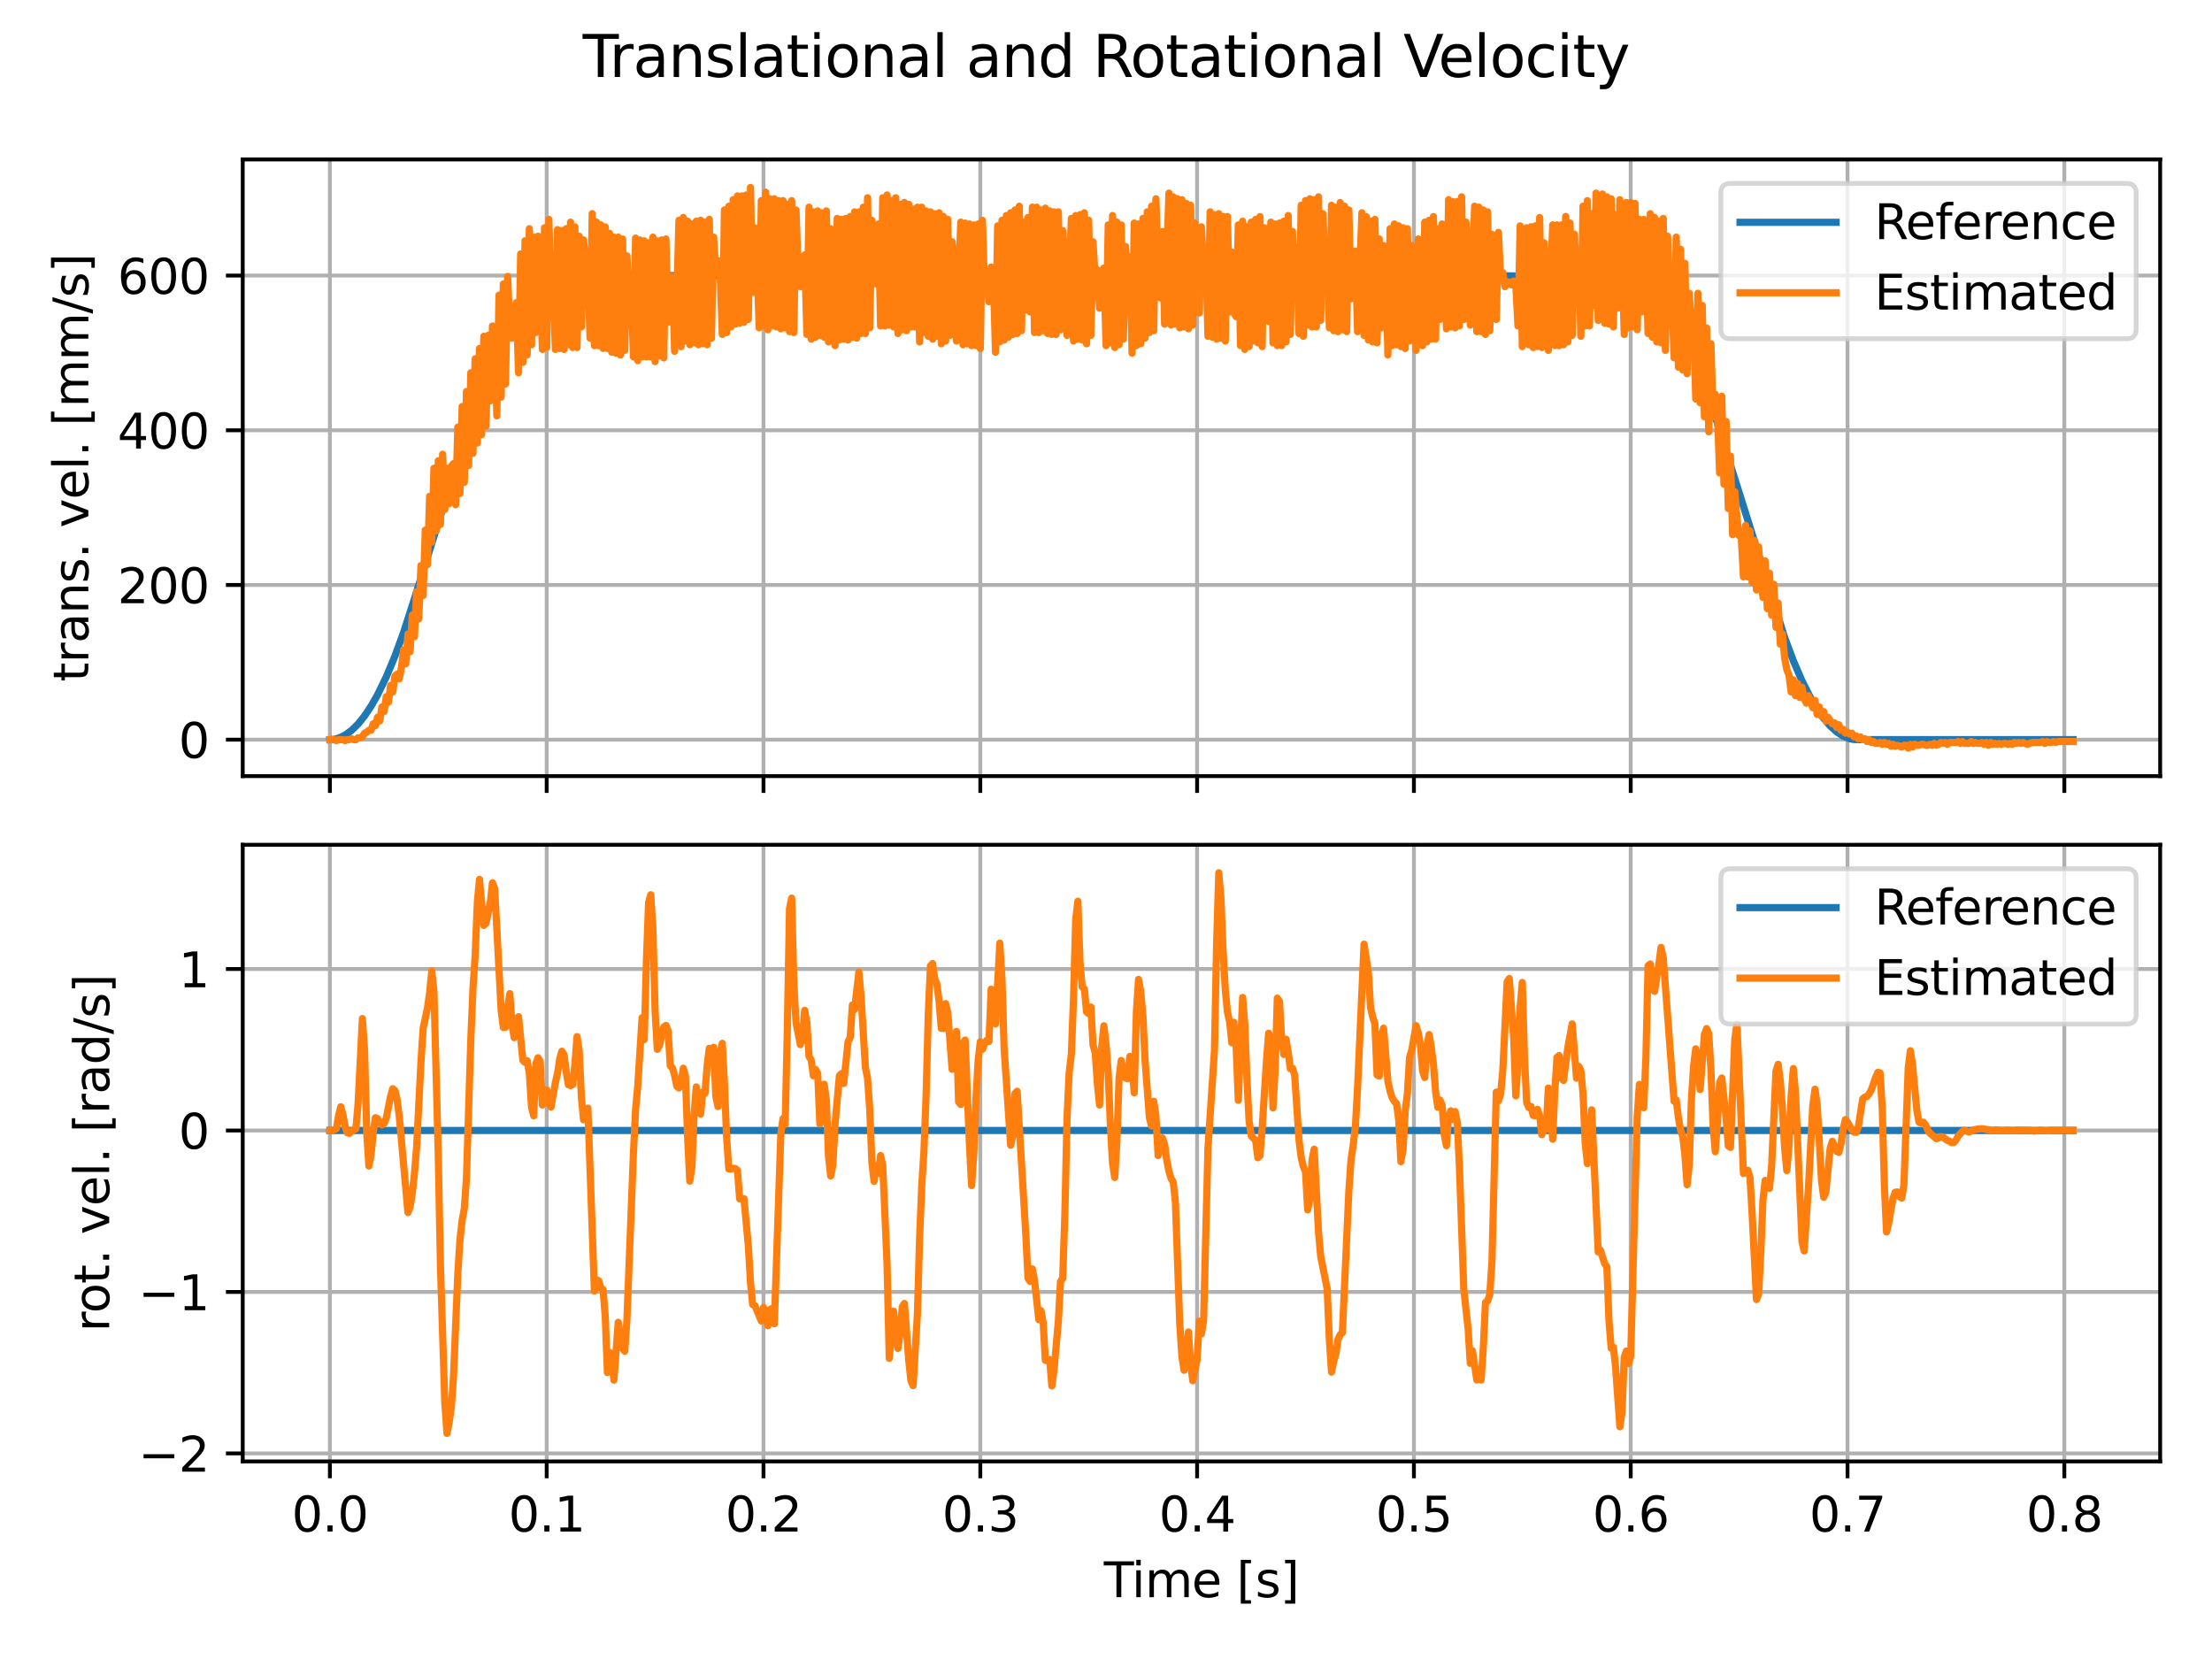 <?xml version="1.0" encoding="utf-8" standalone="no"?>
<!DOCTYPE svg PUBLIC "-//W3C//DTD SVG 1.1//EN"
  "http://www.w3.org/Graphics/SVG/1.1/DTD/svg11.dtd">
<svg xmlns:xlink="http://www.w3.org/1999/xlink" width="460.8pt" height="345.6pt" viewBox="0 0 460.8 345.6" xmlns="http://www.w3.org/2000/svg" version="1.1">
 <defs>
  <style type="text/css">*{stroke-linejoin: round; stroke-linecap: butt}</style>
 </defs>
 <g id="figure_1">
  <g id="patch_1">
   <path d="M 0 345.6 
L 460.8 345.6 
L 460.8 0 
L 0 0 
z
" style="fill: #ffffff"/>
  </g>
  <g id="axes_1">
   <g id="patch_2">
    <path d="M 50.566 161.679 
L 450 161.679 
L 450 33.214 
L 50.566 33.214 
z
" style="fill: #ffffff"/>
   </g>
   <g id="matplotlib.axis_1">
    <g id="xtick_1">
     <g id="line2d_1">
      <path d="M 68.722 161.679 
L 68.722 33.214 
" clip-path="url(#pe3816ef907)" style="fill: none; stroke: #b0b0b0; stroke-width: 0.8; stroke-linecap: square"/>
     </g>
     <g id="line2d_2">
      <defs>
       <path id="md750d2befc" d="M 0 0 
L 0 3.5 
" style="stroke: #000000; stroke-width: 0.8"/>
      </defs>
      <g>
       <use xlink:href="#md750d2befc" x="68.722" y="161.679" style="stroke: #000000; stroke-width: 0.8"/>
      </g>
     </g>
    </g>
    <g id="xtick_2">
     <g id="line2d_3">
      <path d="M 113.886 161.679 
L 113.886 33.214 
" clip-path="url(#pe3816ef907)" style="fill: none; stroke: #b0b0b0; stroke-width: 0.8; stroke-linecap: square"/>
     </g>
     <g id="line2d_4">
      <g>
       <use xlink:href="#md750d2befc" x="113.886" y="161.679" style="stroke: #000000; stroke-width: 0.8"/>
      </g>
     </g>
    </g>
    <g id="xtick_3">
     <g id="line2d_5">
      <path d="M 159.051 161.679 
L 159.051 33.214 
" clip-path="url(#pe3816ef907)" style="fill: none; stroke: #b0b0b0; stroke-width: 0.8; stroke-linecap: square"/>
     </g>
     <g id="line2d_6">
      <g>
       <use xlink:href="#md750d2befc" x="159.051" y="161.679" style="stroke: #000000; stroke-width: 0.8"/>
      </g>
     </g>
    </g>
    <g id="xtick_4">
     <g id="line2d_7">
      <path d="M 204.215 161.679 
L 204.215 33.214 
" clip-path="url(#pe3816ef907)" style="fill: none; stroke: #b0b0b0; stroke-width: 0.8; stroke-linecap: square"/>
     </g>
     <g id="line2d_8">
      <g>
       <use xlink:href="#md750d2befc" x="204.215" y="161.679" style="stroke: #000000; stroke-width: 0.8"/>
      </g>
     </g>
    </g>
    <g id="xtick_5">
     <g id="line2d_9">
      <path d="M 249.38 161.679 
L 249.38 33.214 
" clip-path="url(#pe3816ef907)" style="fill: none; stroke: #b0b0b0; stroke-width: 0.8; stroke-linecap: square"/>
     </g>
     <g id="line2d_10">
      <g>
       <use xlink:href="#md750d2befc" x="249.38" y="161.679" style="stroke: #000000; stroke-width: 0.8"/>
      </g>
     </g>
    </g>
    <g id="xtick_6">
     <g id="line2d_11">
      <path d="M 294.544 161.679 
L 294.544 33.214 
" clip-path="url(#pe3816ef907)" style="fill: none; stroke: #b0b0b0; stroke-width: 0.8; stroke-linecap: square"/>
     </g>
     <g id="line2d_12">
      <g>
       <use xlink:href="#md750d2befc" x="294.544" y="161.679" style="stroke: #000000; stroke-width: 0.8"/>
      </g>
     </g>
    </g>
    <g id="xtick_7">
     <g id="line2d_13">
      <path d="M 339.708 161.679 
L 339.708 33.214 
" clip-path="url(#pe3816ef907)" style="fill: none; stroke: #b0b0b0; stroke-width: 0.8; stroke-linecap: square"/>
     </g>
     <g id="line2d_14">
      <g>
       <use xlink:href="#md750d2befc" x="339.708" y="161.679" style="stroke: #000000; stroke-width: 0.8"/>
      </g>
     </g>
    </g>
    <g id="xtick_8">
     <g id="line2d_15">
      <path d="M 384.873 161.679 
L 384.873 33.214 
" clip-path="url(#pe3816ef907)" style="fill: none; stroke: #b0b0b0; stroke-width: 0.8; stroke-linecap: square"/>
     </g>
     <g id="line2d_16">
      <g>
       <use xlink:href="#md750d2befc" x="384.873" y="161.679" style="stroke: #000000; stroke-width: 0.8"/>
      </g>
     </g>
    </g>
    <g id="xtick_9">
     <g id="line2d_17">
      <path d="M 430.037 161.679 
L 430.037 33.214 
" clip-path="url(#pe3816ef907)" style="fill: none; stroke: #b0b0b0; stroke-width: 0.8; stroke-linecap: square"/>
     </g>
     <g id="line2d_18">
      <g>
       <use xlink:href="#md750d2befc" x="430.037" y="161.679" style="stroke: #000000; stroke-width: 0.8"/>
      </g>
     </g>
    </g>
   </g>
   <g id="matplotlib.axis_2">
    <g id="ytick_1">
     <g id="line2d_19">
      <path d="M 50.566 154.086 
L 450 154.086 
" clip-path="url(#pe3816ef907)" style="fill: none; stroke: #b0b0b0; stroke-width: 0.8; stroke-linecap: square"/>
     </g>
     <g id="line2d_20">
      <defs>
       <path id="m304c687d97" d="M 0 0 
L -3.5 0 
" style="stroke: #000000; stroke-width: 0.8"/>
      </defs>
      <g>
       <use xlink:href="#m304c687d97" x="50.566" y="154.086" style="stroke: #000000; stroke-width: 0.8"/>
      </g>
     </g>
     <g id="text_1">
      <!-- 0 -->
      <g transform="translate(37.203 157.886)scale(0.1 -0.1)">
       <defs>
        <path id="DejaVuSans-30" d="M 2034 4250 
Q 1547 4250 1301 3770 
Q 1056 3291 1056 2328 
Q 1056 1369 1301 889 
Q 1547 409 2034 409 
Q 2525 409 2770 889 
Q 3016 1369 3016 2328 
Q 3016 3291 2770 3770 
Q 2525 4250 2034 4250 
z
M 2034 4750 
Q 2819 4750 3233 4129 
Q 3647 3509 3647 2328 
Q 3647 1150 3233 529 
Q 2819 -91 2034 -91 
Q 1250 -91 836 529 
Q 422 1150 422 2328 
Q 422 3509 836 4129 
Q 1250 4750 2034 4750 
z
" transform="scale(0.016)"/>
       </defs>
       <use xlink:href="#DejaVuSans-30"/>
      </g>
     </g>
    </g>
    <g id="ytick_2">
     <g id="line2d_21">
      <path d="M 50.566 121.86 
L 450 121.86 
" clip-path="url(#pe3816ef907)" style="fill: none; stroke: #b0b0b0; stroke-width: 0.8; stroke-linecap: square"/>
     </g>
     <g id="line2d_22">
      <g>
       <use xlink:href="#m304c687d97" x="50.566" y="121.86" style="stroke: #000000; stroke-width: 0.8"/>
      </g>
     </g>
     <g id="text_2">
      <!-- 200 -->
      <g transform="translate(24.478 125.659)scale(0.1 -0.1)">
       <defs>
        <path id="DejaVuSans-32" d="M 1228 531 
L 3431 531 
L 3431 0 
L 469 0 
L 469 531 
Q 828 903 1448 1529 
Q 2069 2156 2228 2338 
Q 2531 2678 2651 2914 
Q 2772 3150 2772 3378 
Q 2772 3750 2511 3984 
Q 2250 4219 1831 4219 
Q 1534 4219 1204 4116 
Q 875 4013 500 3803 
L 500 4441 
Q 881 4594 1212 4672 
Q 1544 4750 1819 4750 
Q 2544 4750 2975 4387 
Q 3406 4025 3406 3419 
Q 3406 3131 3298 2873 
Q 3191 2616 2906 2266 
Q 2828 2175 2409 1742 
Q 1991 1309 1228 531 
z
" transform="scale(0.016)"/>
       </defs>
       <use xlink:href="#DejaVuSans-32"/>
       <use xlink:href="#DejaVuSans-30" x="63.623"/>
       <use xlink:href="#DejaVuSans-30" x="127.246"/>
      </g>
     </g>
    </g>
    <g id="ytick_3">
     <g id="line2d_23">
      <path d="M 50.566 89.633 
L 450 89.633 
" clip-path="url(#pe3816ef907)" style="fill: none; stroke: #b0b0b0; stroke-width: 0.8; stroke-linecap: square"/>
     </g>
     <g id="line2d_24">
      <g>
       <use xlink:href="#m304c687d97" x="50.566" y="89.633" style="stroke: #000000; stroke-width: 0.8"/>
      </g>
     </g>
     <g id="text_3">
      <!-- 400 -->
      <g transform="translate(24.478 93.432)scale(0.1 -0.1)">
       <defs>
        <path id="DejaVuSans-34" d="M 2419 4116 
L 825 1625 
L 2419 1625 
L 2419 4116 
z
M 2253 4666 
L 3047 4666 
L 3047 1625 
L 3713 1625 
L 3713 1100 
L 3047 1100 
L 3047 0 
L 2419 0 
L 2419 1100 
L 313 1100 
L 313 1709 
L 2253 4666 
z
" transform="scale(0.016)"/>
       </defs>
       <use xlink:href="#DejaVuSans-34"/>
       <use xlink:href="#DejaVuSans-30" x="63.623"/>
       <use xlink:href="#DejaVuSans-30" x="127.246"/>
      </g>
     </g>
    </g>
    <g id="ytick_4">
     <g id="line2d_25">
      <path d="M 50.566 57.406 
L 450 57.406 
" clip-path="url(#pe3816ef907)" style="fill: none; stroke: #b0b0b0; stroke-width: 0.8; stroke-linecap: square"/>
     </g>
     <g id="line2d_26">
      <g>
       <use xlink:href="#m304c687d97" x="50.566" y="57.406" style="stroke: #000000; stroke-width: 0.8"/>
      </g>
     </g>
     <g id="text_4">
      <!-- 600 -->
      <g transform="translate(24.478 61.205)scale(0.1 -0.1)">
       <defs>
        <path id="DejaVuSans-36" d="M 2113 2584 
Q 1688 2584 1439 2293 
Q 1191 2003 1191 1497 
Q 1191 994 1439 701 
Q 1688 409 2113 409 
Q 2538 409 2786 701 
Q 3034 994 3034 1497 
Q 3034 2003 2786 2293 
Q 2538 2584 2113 2584 
z
M 3366 4563 
L 3366 3988 
Q 3128 4100 2886 4159 
Q 2644 4219 2406 4219 
Q 1781 4219 1451 3797 
Q 1122 3375 1075 2522 
Q 1259 2794 1537 2939 
Q 1816 3084 2150 3084 
Q 2853 3084 3261 2657 
Q 3669 2231 3669 1497 
Q 3669 778 3244 343 
Q 2819 -91 2113 -91 
Q 1303 -91 875 529 
Q 447 1150 447 2328 
Q 447 3434 972 4092 
Q 1497 4750 2381 4750 
Q 2619 4750 2861 4703 
Q 3103 4656 3366 4563 
z
" transform="scale(0.016)"/>
       </defs>
       <use xlink:href="#DejaVuSans-36"/>
       <use xlink:href="#DejaVuSans-30" x="63.623"/>
       <use xlink:href="#DejaVuSans-30" x="127.246"/>
      </g>
     </g>
    </g>
    <g id="text_5">
     <!-- trans. vel. [mm/s] -->
     <g transform="translate(18.398 142.012)rotate(-90)scale(0.1 -0.1)">
      <defs>
       <path id="DejaVuSans-74" d="M 1172 4494 
L 1172 3500 
L 2356 3500 
L 2356 3053 
L 1172 3053 
L 1172 1153 
Q 1172 725 1289 603 
Q 1406 481 1766 481 
L 2356 481 
L 2356 0 
L 1766 0 
Q 1100 0 847 248 
Q 594 497 594 1153 
L 594 3053 
L 172 3053 
L 172 3500 
L 594 3500 
L 594 4494 
L 1172 4494 
z
" transform="scale(0.016)"/>
       <path id="DejaVuSans-72" d="M 2631 2963 
Q 2534 3019 2420 3045 
Q 2306 3072 2169 3072 
Q 1681 3072 1420 2755 
Q 1159 2438 1159 1844 
L 1159 0 
L 581 0 
L 581 3500 
L 1159 3500 
L 1159 2956 
Q 1341 3275 1631 3429 
Q 1922 3584 2338 3584 
Q 2397 3584 2469 3576 
Q 2541 3569 2628 3553 
L 2631 2963 
z
" transform="scale(0.016)"/>
       <path id="DejaVuSans-61" d="M 2194 1759 
Q 1497 1759 1228 1600 
Q 959 1441 959 1056 
Q 959 750 1161 570 
Q 1363 391 1709 391 
Q 2188 391 2477 730 
Q 2766 1069 2766 1631 
L 2766 1759 
L 2194 1759 
z
M 3341 1997 
L 3341 0 
L 2766 0 
L 2766 531 
Q 2569 213 2275 61 
Q 1981 -91 1556 -91 
Q 1019 -91 701 211 
Q 384 513 384 1019 
Q 384 1609 779 1909 
Q 1175 2209 1959 2209 
L 2766 2209 
L 2766 2266 
Q 2766 2663 2505 2880 
Q 2244 3097 1772 3097 
Q 1472 3097 1187 3025 
Q 903 2953 641 2809 
L 641 3341 
Q 956 3463 1253 3523 
Q 1550 3584 1831 3584 
Q 2591 3584 2966 3190 
Q 3341 2797 3341 1997 
z
" transform="scale(0.016)"/>
       <path id="DejaVuSans-6e" d="M 3513 2113 
L 3513 0 
L 2938 0 
L 2938 2094 
Q 2938 2591 2744 2837 
Q 2550 3084 2163 3084 
Q 1697 3084 1428 2787 
Q 1159 2491 1159 1978 
L 1159 0 
L 581 0 
L 581 3500 
L 1159 3500 
L 1159 2956 
Q 1366 3272 1645 3428 
Q 1925 3584 2291 3584 
Q 2894 3584 3203 3211 
Q 3513 2838 3513 2113 
z
" transform="scale(0.016)"/>
       <path id="DejaVuSans-73" d="M 2834 3397 
L 2834 2853 
Q 2591 2978 2328 3040 
Q 2066 3103 1784 3103 
Q 1356 3103 1142 2972 
Q 928 2841 928 2578 
Q 928 2378 1081 2264 
Q 1234 2150 1697 2047 
L 1894 2003 
Q 2506 1872 2764 1633 
Q 3022 1394 3022 966 
Q 3022 478 2636 193 
Q 2250 -91 1575 -91 
Q 1294 -91 989 -36 
Q 684 19 347 128 
L 347 722 
Q 666 556 975 473 
Q 1284 391 1588 391 
Q 1994 391 2212 530 
Q 2431 669 2431 922 
Q 2431 1156 2273 1281 
Q 2116 1406 1581 1522 
L 1381 1569 
Q 847 1681 609 1914 
Q 372 2147 372 2553 
Q 372 3047 722 3315 
Q 1072 3584 1716 3584 
Q 2034 3584 2315 3537 
Q 2597 3491 2834 3397 
z
" transform="scale(0.016)"/>
       <path id="DejaVuSans-2e" d="M 684 794 
L 1344 794 
L 1344 0 
L 684 0 
L 684 794 
z
" transform="scale(0.016)"/>
       <path id="DejaVuSans-20" transform="scale(0.016)"/>
       <path id="DejaVuSans-76" d="M 191 3500 
L 800 3500 
L 1894 563 
L 2988 3500 
L 3597 3500 
L 2284 0 
L 1503 0 
L 191 3500 
z
" transform="scale(0.016)"/>
       <path id="DejaVuSans-65" d="M 3597 1894 
L 3597 1613 
L 953 1613 
Q 991 1019 1311 708 
Q 1631 397 2203 397 
Q 2534 397 2845 478 
Q 3156 559 3463 722 
L 3463 178 
Q 3153 47 2828 -22 
Q 2503 -91 2169 -91 
Q 1331 -91 842 396 
Q 353 884 353 1716 
Q 353 2575 817 3079 
Q 1281 3584 2069 3584 
Q 2775 3584 3186 3129 
Q 3597 2675 3597 1894 
z
M 3022 2063 
Q 3016 2534 2758 2815 
Q 2500 3097 2075 3097 
Q 1594 3097 1305 2825 
Q 1016 2553 972 2059 
L 3022 2063 
z
" transform="scale(0.016)"/>
       <path id="DejaVuSans-6c" d="M 603 4863 
L 1178 4863 
L 1178 0 
L 603 0 
L 603 4863 
z
" transform="scale(0.016)"/>
       <path id="DejaVuSans-5b" d="M 550 4863 
L 1875 4863 
L 1875 4416 
L 1125 4416 
L 1125 -397 
L 1875 -397 
L 1875 -844 
L 550 -844 
L 550 4863 
z
" transform="scale(0.016)"/>
       <path id="DejaVuSans-6d" d="M 3328 2828 
Q 3544 3216 3844 3400 
Q 4144 3584 4550 3584 
Q 5097 3584 5394 3201 
Q 5691 2819 5691 2113 
L 5691 0 
L 5113 0 
L 5113 2094 
Q 5113 2597 4934 2840 
Q 4756 3084 4391 3084 
Q 3944 3084 3684 2787 
Q 3425 2491 3425 1978 
L 3425 0 
L 2847 0 
L 2847 2094 
Q 2847 2600 2669 2842 
Q 2491 3084 2119 3084 
Q 1678 3084 1418 2786 
Q 1159 2488 1159 1978 
L 1159 0 
L 581 0 
L 581 3500 
L 1159 3500 
L 1159 2956 
Q 1356 3278 1631 3431 
Q 1906 3584 2284 3584 
Q 2666 3584 2933 3390 
Q 3200 3197 3328 2828 
z
" transform="scale(0.016)"/>
       <path id="DejaVuSans-2f" d="M 1625 4666 
L 2156 4666 
L 531 -594 
L 0 -594 
L 1625 4666 
z
" transform="scale(0.016)"/>
       <path id="DejaVuSans-5d" d="M 1947 4863 
L 1947 -844 
L 622 -844 
L 622 -397 
L 1369 -397 
L 1369 4416 
L 622 4416 
L 622 4863 
L 1947 4863 
z
" transform="scale(0.016)"/>
      </defs>
      <use xlink:href="#DejaVuSans-74"/>
      <use xlink:href="#DejaVuSans-72" x="39.209"/>
      <use xlink:href="#DejaVuSans-61" x="80.322"/>
      <use xlink:href="#DejaVuSans-6e" x="141.602"/>
      <use xlink:href="#DejaVuSans-73" x="204.98"/>
      <use xlink:href="#DejaVuSans-2e" x="257.08"/>
      <use xlink:href="#DejaVuSans-20" x="288.867"/>
      <use xlink:href="#DejaVuSans-76" x="320.654"/>
      <use xlink:href="#DejaVuSans-65" x="379.834"/>
      <use xlink:href="#DejaVuSans-6c" x="441.357"/>
      <use xlink:href="#DejaVuSans-2e" x="469.141"/>
      <use xlink:href="#DejaVuSans-20" x="500.928"/>
      <use xlink:href="#DejaVuSans-5b" x="532.715"/>
      <use xlink:href="#DejaVuSans-6d" x="571.729"/>
      <use xlink:href="#DejaVuSans-6d" x="669.141"/>
      <use xlink:href="#DejaVuSans-2f" x="766.553"/>
      <use xlink:href="#DejaVuSans-73" x="800.244"/>
      <use xlink:href="#DejaVuSans-5d" x="852.344"/>
     </g>
    </g>
   </g>
   <g id="line2d_27">
    <path d="M 68.722 154.086 
L 69.625 154.009 
L 70.528 153.777 
L 71.883 153.139 
L 73.238 152.153 
L 74.593 150.819 
L 75.948 149.136 
L 77.303 147.106 
L 78.658 144.728 
L 80.464 141.015 
L 82.271 136.684 
L 84.078 131.737 
L 86.336 124.728 
L 100.788 78.676 
L 102.595 73.858 
L 104.402 69.652 
L 106.208 66.075 
L 107.563 63.787 
L 108.918 61.853 
L 110.273 60.274 
L 111.628 59.034 
L 112.983 58.147 
L 113.886 57.745 
L 114.789 57.503 
L 116.144 57.406 
L 340.612 57.487 
L 341.967 57.89 
L 342.87 58.357 
L 344.225 59.34 
L 345.58 60.677 
L 346.935 62.353 
L 348.29 64.383 
L 349.645 66.768 
L 351.451 70.474 
L 353.258 74.809 
L 355.064 79.755 
L 357.323 86.765 
L 371.775 132.817 
L 373.582 137.635 
L 375.388 141.835 
L 377.195 145.419 
L 378.55 147.701 
L 379.905 149.636 
L 381.26 151.221 
L 382.615 152.459 
L 383.97 153.35 
L 385.325 153.892 
L 386.228 154.06 
L 388.486 154.086 
L 431.844 154.086 
L 431.844 154.086 
" clip-path="url(#pe3816ef907)" style="fill: none; stroke: #1f77b4; stroke-width: 1.5; stroke-linecap: square"/>
   </g>
   <g id="line2d_28">
    <path d="M 68.722 154.086 
L 69.625 154.086 
L 70.077 154.281 
L 70.528 154.086 
L 71.432 154.086 
L 71.883 154.281 
L 72.335 154.086 
L 72.787 154.086 
L 73.238 153.891 
L 73.69 154.086 
L 74.141 154.086 
L 74.593 153.696 
L 75.045 153.696 
L 75.496 153.501 
L 75.948 152.722 
L 76.4 152.527 
L 76.851 152.137 
L 77.303 152.137 
L 77.755 150.772 
L 78.206 151.162 
L 78.658 149.407 
L 79.11 150.187 
L 79.561 147.262 
L 80.013 148.237 
L 80.464 145.118 
L 80.916 146.287 
L 81.368 142.778 
L 81.819 144.143 
L 82.271 140.83 
L 82.723 140.438 
L 83.174 141.413 
L 83.626 139.075 
L 84.078 135.363 
L 84.529 138.295 
L 84.981 132.059 
L 85.433 135.765 
L 85.884 128.16 
L 86.336 132.639 
L 86.788 123.278 
L 87.239 128.933 
L 87.691 117.831 
L 88.142 124.067 
L 88.594 110.419 
L 89.046 117.622 
L 89.497 103.394 
L 89.949 112.949 
L 90.401 97.545 
L 90.852 110.612 
L 91.304 95.982 
L 91.756 109.243 
L 92.207 94.628 
L 92.659 106.133 
L 93.111 97.545 
L 93.562 104.957 
L 94.014 97.158 
L 94.465 96.578 
L 94.917 105.15 
L 95.369 88.972 
L 95.82 102.814 
L 96.272 84.686 
L 96.724 100.477 
L 97.175 81.56 
L 97.627 96.964 
L 98.079 77.661 
L 98.53 94.435 
L 98.982 74.744 
L 99.434 92.292 
L 99.885 72.601 
L 100.337 90.535 
L 100.788 70.055 
L 101.24 88.779 
L 101.692 69.862 
L 102.143 83.51 
L 102.595 67.912 
L 103.047 70.651 
L 103.498 86.636 
L 103.95 61.483 
L 104.402 82.736 
L 104.853 59.146 
L 105.305 79.997 
L 105.757 57.583 
L 106.208 68.105 
L 106.66 70.442 
L 107.563 63.046 
L 108.015 77.661 
L 108.466 52.894 
L 108.918 75.518 
L 109.37 50.171 
L 109.821 73.955 
L 110.273 47.641 
L 110.725 71.812 
L 111.176 49.398 
L 111.628 69.282 
L 112.08 49.204 
L 112.531 56.601 
L 112.983 72.794 
L 113.435 47.448 
L 113.886 72.392 
L 114.338 45.692 
L 114.789 60.5 
L 115.241 59.34 
L 115.693 72.794 
L 116.144 47.835 
L 116.596 72.601 
L 117.048 48.028 
L 117.499 72.794 
L 117.951 47.641 
L 118.403 71.812 
L 118.854 46.272 
L 119.306 72.392 
L 119.758 47.255 
L 120.209 72.392 
L 120.661 49.204 
L 121.112 68.105 
L 121.564 49.978 
L 122.016 54.457 
L 122.467 57.003 
L 122.919 70.442 
L 123.371 44.515 
L 123.822 72.005 
L 124.274 46.272 
L 124.726 72.005 
L 125.177 46.852 
L 125.629 72.585 
L 126.081 47.255 
L 126.532 72.601 
L 126.984 48.608 
L 127.436 73.375 
L 127.887 49.398 
L 128.339 73.568 
L 128.79 49.398 
L 129.242 73.955 
L 129.694 49.785 
L 130.145 72.988 
L 130.597 53.297 
L 131.049 61.676 
L 131.5 60.113 
L 131.952 74.341 
L 132.404 49.591 
L 132.855 75.131 
L 133.307 49.978 
L 133.759 74.341 
L 134.21 50.171 
L 134.662 74.341 
L 135.113 50.558 
L 135.565 74.341 
L 136.017 49.398 
L 136.468 75.324 
L 136.92 50.171 
L 137.372 74.148 
L 137.823 49.978 
L 138.275 74.551 
L 138.727 49.785 
L 139.178 67.139 
L 139.63 60.307 
L 140.082 57.583 
L 140.533 73.181 
L 140.985 62.45 
L 141.436 45.885 
L 141.888 72.198 
L 142.34 45.305 
L 142.791 71.038 
L 143.243 46.078 
L 143.695 71.812 
L 144.146 46.659 
L 144.598 71.425 
L 145.05 46.078 
L 145.501 71.812 
L 145.953 45.885 
L 146.405 71.618 
L 146.856 46.272 
L 147.308 71.812 
L 147.76 45.692 
L 148.211 70.442 
L 148.663 49.398 
L 149.114 56.794 
L 149.566 54.264 
L 150.018 56.794 
L 150.469 69.668 
L 150.921 43.742 
L 151.373 69.282 
L 151.824 42.953 
L 152.276 68.105 
L 152.728 41.599 
L 153.179 67.525 
L 153.631 40.809 
L 154.083 67.332 
L 154.534 40.809 
L 154.986 67.139 
L 155.437 40.616 
L 155.889 66.542 
L 156.341 39.053 
L 156.792 60.903 
L 157.244 47.448 
L 157.696 54.457 
L 158.147 68.299 
L 158.599 41.792 
L 159.051 67.912 
L 159.502 40.036 
L 159.954 68.702 
L 160.406 41.406 
L 160.857 67.912 
L 161.309 41.406 
L 161.76 68.105 
L 162.212 41.792 
L 162.664 68.492 
L 163.115 41.792 
L 163.567 68.299 
L 164.019 42.566 
L 164.47 69.088 
L 164.922 41.792 
L 165.374 69.282 
L 165.825 43.742 
L 166.277 56.407 
L 166.729 59.727 
L 167.632 53.104 
L 168.084 69.668 
L 168.535 43.162 
L 168.987 70.651 
L 169.438 44.129 
L 169.89 70.249 
L 170.342 43.935 
L 170.793 69.862 
L 171.245 44.322 
L 171.697 70.249 
L 172.148 43.935 
L 172.6 71.231 
L 173.052 47.641 
L 173.503 53.684 
L 173.955 72.005 
L 174.407 45.498 
L 174.858 70.845 
L 175.31 45.692 
L 175.761 70.635 
L 176.213 45.498 
L 176.665 70.845 
L 177.116 45.112 
L 177.568 70.249 
L 178.02 44.129 
L 178.471 70.442 
L 178.923 44.129 
L 179.375 69.475 
L 179.826 43.162 
L 180.278 69.475 
L 180.73 41.196 
L 181.181 68.299 
L 181.633 45.885 
L 182.084 55.44 
L 182.536 59.146 
L 182.988 46.659 
L 183.439 67.912 
L 183.891 41.196 
L 184.343 67.912 
L 184.794 40.616 
L 185.246 67.719 
L 185.698 41.792 
L 186.149 68.105 
L 186.601 41.196 
L 187.053 69.475 
L 187.504 42.566 
L 187.956 68.702 
L 188.408 42.179 
L 188.859 68.895 
L 189.311 42.566 
L 189.762 68.105 
L 190.214 43.549 
L 190.666 68.105 
L 191.117 43.162 
L 191.569 71.231 
L 192.021 43.162 
L 192.472 69.282 
L 192.924 43.935 
L 193.376 70.055 
L 193.827 44.129 
L 194.279 70.651 
L 194.731 44.515 
L 195.182 70.055 
L 195.634 44.322 
L 196.085 71.618 
L 196.537 45.096 
L 196.989 71.038 
L 197.44 45.692 
L 197.892 69.862 
L 198.344 50.365 
L 198.795 54.264 
L 199.247 71.038 
L 200.15 46.272 
L 200.602 71.812 
L 201.054 46.465 
L 201.505 71.618 
L 201.957 46.659 
L 202.408 72.005 
L 202.86 46.852 
L 203.312 72.005 
L 203.763 46.659 
L 204.215 72.601 
L 204.667 45.885 
L 205.118 60.903 
L 205.57 58.953 
L 206.022 62.852 
L 206.473 55.634 
L 206.925 57.197 
L 207.377 73.375 
L 207.828 47.045 
L 208.28 71.231 
L 208.732 45.885 
L 209.183 70.845 
L 209.635 44.902 
L 210.086 70.249 
L 210.538 44.322 
L 210.99 69.668 
L 211.441 43.742 
L 211.893 69.475 
L 212.345 42.953 
L 212.796 68.895 
L 213.248 46.272 
L 213.7 64.593 
L 214.151 45.305 
L 214.603 64.996 
L 215.055 43.146 
L 215.506 69.282 
L 215.958 43.162 
L 216.409 69.282 
L 216.861 43.742 
L 217.313 68.895 
L 217.764 43.355 
L 218.216 69.475 
L 218.668 43.935 
L 219.119 69.668 
L 219.571 44.129 
L 220.023 69.668 
L 220.474 44.129 
L 220.926 68.702 
L 221.378 48.028 
L 221.829 53.877 
L 222.281 69.862 
L 223.184 45.498 
L 223.636 71.038 
L 224.087 44.902 
L 224.539 70.651 
L 224.991 44.709 
L 225.442 70.845 
L 225.894 44.322 
L 226.346 71.618 
L 226.797 45.885 
L 227.249 69.862 
L 227.701 50.365 
L 228.152 57.97 
L 228.604 56.214 
L 229.056 64.206 
L 229.507 57.583 
L 229.959 55.827 
L 230.41 72.005 
L 230.862 46.852 
L 231.314 71.425 
L 231.765 44.902 
L 232.217 72.392 
L 232.669 46.272 
L 233.12 71.812 
L 233.572 46.852 
L 234.024 70.651 
L 234.475 51.348 
L 234.927 58.953 
L 235.379 53.491 
L 235.83 73.568 
L 236.282 46.465 
L 236.733 72.005 
L 237.185 46.659 
L 237.637 71.618 
L 238.088 45.498 
L 238.54 70.442 
L 238.992 44.129 
L 239.443 69.282 
L 239.895 42.953 
L 240.347 68.895 
L 240.798 41.406 
L 241.25 55.634 
L 241.702 62.063 
L 242.153 48.222 
L 242.605 67.525 
L 243.508 40.229 
L 243.96 67.719 
L 244.411 41.003 
L 244.863 67.525 
L 245.315 41.406 
L 245.766 68.299 
L 246.218 41.599 
L 246.67 68.105 
L 247.121 42.372 
L 247.573 68.492 
L 248.025 42.759 
L 248.476 67.719 
L 248.928 46.465 
L 249.831 65.189 
L 250.283 47.255 
L 250.734 56.214 
L 251.186 52.701 
L 251.638 70.055 
L 252.089 44.129 
L 252.541 70.249 
L 252.993 44.709 
L 253.444 70.651 
L 253.896 44.515 
L 254.348 70.442 
L 254.799 45.096 
L 255.251 71.038 
L 255.703 45.096 
L 256.154 64.996 
L 256.606 52.508 
L 257.057 65.189 
L 257.509 65.962 
L 257.961 46.852 
L 258.412 72.005 
L 258.864 46.078 
L 259.316 72.794 
L 259.767 47.255 
L 260.219 72.198 
L 260.671 46.272 
L 261.122 71.038 
L 261.574 45.692 
L 262.026 71.425 
L 262.477 45.112 
L 262.929 72.198 
L 263.381 47.448 
L 263.832 64.802 
L 264.284 66.945 
L 264.735 46.272 
L 265.187 71.425 
L 265.639 46.659 
L 266.09 72.005 
L 266.542 46.465 
L 266.994 72.005 
L 267.445 46.078 
L 267.897 71.231 
L 268.349 44.902 
L 268.8 69.668 
L 269.252 48.222 
L 269.704 59.92 
L 270.155 51.541 
L 270.607 69.475 
L 271.058 42.759 
L 271.51 70.055 
L 271.962 41.792 
L 272.413 67.719 
L 272.865 41.406 
L 273.317 68.105 
L 273.768 41.599 
L 274.22 68.105 
L 274.672 41.003 
L 275.123 66.736 
L 275.575 44.515 
L 276.027 55.247 
L 276.478 52.701 
L 276.93 68.299 
L 277.381 42.759 
L 277.833 68.895 
L 278.285 43.162 
L 278.736 69.088 
L 279.188 42.179 
L 279.64 68.702 
L 280.091 42.953 
L 280.543 69.088 
L 280.995 43.742 
L 281.446 62.256 
L 281.898 54.651 
L 282.35 52.314 
L 282.801 69.088 
L 283.705 44.322 
L 284.156 69.862 
L 284.608 45.112 
L 285.059 70.845 
L 285.511 46.078 
L 285.963 71.231 
L 286.414 45.692 
L 286.866 71.425 
L 287.318 49.785 
L 287.769 68.299 
L 288.221 51.154 
L 288.673 54.651 
L 289.124 73.955 
L 289.576 47.641 
L 290.028 72.005 
L 290.479 46.659 
L 290.931 71.812 
L 291.382 47.045 
L 291.834 72.198 
L 292.286 47.448 
L 292.737 72.601 
L 293.189 47.641 
L 293.641 71.038 
L 294.092 51.154 
L 294.544 54.844 
L 294.996 72.988 
L 295.447 49.785 
L 295.899 56.407 
L 296.351 72.005 
L 296.802 46.272 
L 297.254 71.231 
L 297.705 45.885 
L 298.157 70.635 
L 298.609 45.112 
L 299.06 70.635 
L 299.512 47.641 
L 299.964 66.542 
L 300.415 46.659 
L 300.867 53.297 
L 301.319 68.492 
L 301.77 41.599 
L 302.222 68.105 
L 302.674 41.986 
L 303.125 68.299 
L 303.577 41.986 
L 304.029 67.912 
L 304.48 41.003 
L 304.932 66.559 
L 305.383 46.272 
L 305.835 50.961 
L 306.287 67.719 
L 306.738 56.987 
L 307.19 42.953 
L 307.642 69.088 
L 308.093 43.162 
L 308.545 69.088 
L 308.997 43.742 
L 309.448 69.668 
L 309.9 44.129 
L 310.352 68.895 
L 310.803 48.802 
L 311.706 66.542 
L 312.158 48.415 
L 312.61 57.97 
L 313.061 56.794 
L 313.513 59.727 
L 313.965 58.76 
L 314.416 58.744 
L 314.868 59.34 
L 315.32 58.55 
L 315.771 59.34 
L 316.223 67.912 
L 316.675 47.061 
L 317.126 72.198 
L 318.029 47.448 
L 318.481 71.812 
L 318.933 47.239 
L 319.384 72.408 
L 319.836 47.045 
L 320.288 72.198 
L 320.739 45.305 
L 321.191 72.392 
L 321.643 50.558 
L 322.094 55.247 
L 322.546 72.988 
L 323.449 46.852 
L 323.901 72.005 
L 324.353 46.852 
L 324.804 72.005 
L 325.256 46.852 
L 325.707 71.812 
L 326.159 45.096 
L 326.611 71.231 
L 327.062 46.465 
L 327.514 69.862 
L 327.966 48.802 
L 328.417 57.777 
L 328.869 52.701 
L 329.321 70.055 
L 329.772 42.953 
L 330.224 67.912 
L 330.676 41.792 
L 331.127 67.912 
L 331.579 44.515 
L 332.03 63.626 
L 332.482 40.229 
L 332.934 66.752 
L 333.385 55.038 
L 333.837 40.423 
L 334.289 67.332 
L 334.74 41.003 
L 335.192 67.525 
L 335.644 41.406 
L 336.095 68.105 
L 336.547 44.709 
L 336.999 64.206 
L 337.45 41.599 
L 337.902 53.297 
L 338.353 69.668 
L 338.805 42.179 
L 339.257 68.299 
L 339.708 42.179 
L 340.16 68.105 
L 340.612 42.372 
L 341.063 68.686 
L 341.515 45.692 
L 341.967 64.996 
L 342.418 45.692 
L 342.87 53.491 
L 343.322 69.475 
L 343.773 44.515 
L 344.225 70.249 
L 344.677 45.305 
L 345.128 71.231 
L 345.58 46.078 
L 346.031 71.425 
L 346.483 45.498 
L 346.935 72.988 
L 347.386 49.204 
L 347.838 61.483 
L 348.29 61.676 
L 348.741 74.535 
L 349.193 49.398 
L 349.645 76.484 
L 350.096 51.928 
L 350.548 77.081 
L 351 54.844 
L 351.451 77.854 
L 351.903 61.096 
L 352.354 68.105 
L 352.806 67.139 
L 353.258 83.123 
L 353.709 61.096 
L 354.161 83.897 
L 354.613 63.626 
L 355.064 86.829 
L 355.516 68.299 
L 355.968 89.939 
L 356.419 71.618 
L 356.871 86.829 
L 357.323 82.14 
L 357.774 86.233 
L 358.226 98.527 
L 358.677 82.543 
L 359.129 100.864 
L 359.581 87.796 
L 360.032 105.94 
L 360.484 95.015 
L 360.936 111.386 
L 361.387 102.427 
L 361.839 107.873 
L 362.291 111.579 
L 362.742 111.966 
L 363.194 120.168 
L 363.646 109.436 
L 364.097 120.168 
L 364.549 110.612 
L 365.001 121.328 
L 365.452 112.562 
L 365.904 122.891 
L 366.355 113.916 
L 366.807 120.168 
L 367.259 124.454 
L 367.71 116.848 
L 368.162 126.79 
L 368.614 119.394 
L 369.065 128.16 
L 369.517 121.715 
L 369.969 130.69 
L 370.42 125.614 
L 370.872 134.202 
L 371.324 132.059 
L 371.775 137.119 
L 372.227 139.465 
L 372.678 140.632 
L 373.13 144.143 
L 373.582 141.611 
L 374.033 144.923 
L 374.485 142.388 
L 374.937 145.314 
L 375.388 143.168 
L 375.84 145.511 
L 376.292 146.484 
L 376.743 144.923 
L 377.647 147.457 
L 378.098 145.899 
L 378.55 148.825 
L 379.001 147.259 
L 379.453 149.215 
L 379.905 148.237 
L 380.356 150.187 
L 380.808 149.407 
L 381.711 150.772 
L 382.163 150.578 
L 382.615 151.552 
L 383.066 150.967 
L 383.518 152.14 
L 383.97 151.94 
L 384.421 152.722 
L 384.873 152.525 
L 385.325 152.918 
L 385.776 152.722 
L 386.228 153.499 
L 386.679 153.309 
L 387.131 153.89 
L 387.583 153.504 
L 388.034 154.086 
L 388.486 153.892 
L 388.938 154.475 
L 389.389 154.084 
L 389.841 154.672 
L 390.293 154.477 
L 390.744 154.866 
L 391.196 154.868 
L 391.648 154.672 
L 392.099 155.06 
L 392.551 154.669 
L 393.002 155.065 
L 393.454 154.863 
L 393.906 155.451 
L 394.357 155.062 
L 394.809 155.451 
L 395.261 155.257 
L 396.164 155.645 
L 396.616 155.257 
L 397.067 155.257 
L 397.519 155.839 
L 397.971 155.062 
L 398.422 155.645 
L 398.874 155.062 
L 399.325 155.257 
L 399.777 155.254 
L 400.229 155.062 
L 400.68 155.06 
L 401.132 155.257 
L 401.584 155.257 
L 402.035 155.06 
L 402.487 155.257 
L 402.939 154.868 
L 403.39 155.252 
L 403.842 155.062 
L 404.294 154.672 
L 404.745 154.866 
L 405.197 154.672 
L 405.649 155.062 
L 406.1 154.672 
L 407.455 154.672 
L 407.907 154.477 
L 408.358 154.866 
L 408.81 154.475 
L 409.262 154.868 
L 410.165 154.866 
L 410.617 154.477 
L 411.068 154.866 
L 411.52 154.669 
L 411.972 154.868 
L 412.423 154.868 
L 412.875 154.669 
L 413.326 155.062 
L 413.778 154.669 
L 414.23 155.257 
L 414.681 154.672 
L 415.133 155.06 
L 415.585 154.868 
L 416.036 155.06 
L 416.488 154.866 
L 416.94 155.06 
L 417.391 154.868 
L 417.843 154.866 
L 418.295 155.06 
L 418.746 154.868 
L 419.198 155.062 
L 419.649 154.669 
L 420.101 154.868 
L 420.553 154.669 
L 421.004 154.868 
L 421.456 154.669 
L 422.359 155.057 
L 423.263 154.672 
L 425.069 154.669 
L 425.521 154.477 
L 425.973 154.866 
L 426.424 154.475 
L 426.876 154.674 
L 427.327 154.669 
L 427.779 154.477 
L 428.231 154.672 
L 428.682 154.477 
L 431.844 154.477 
L 431.844 154.477 
" clip-path="url(#pe3816ef907)" style="fill: none; stroke: #ff7f0e; stroke-width: 1.5; stroke-linecap: square"/>
   </g>
   <g id="patch_3">
    <path d="M 50.566 161.679 
L 50.566 33.214 
" style="fill: none; stroke: #000000; stroke-width: 0.8; stroke-linejoin: miter; stroke-linecap: square"/>
   </g>
   <g id="patch_4">
    <path d="M 450 161.679 
L 450 33.214 
" style="fill: none; stroke: #000000; stroke-width: 0.8; stroke-linejoin: miter; stroke-linecap: square"/>
   </g>
   <g id="patch_5">
    <path d="M 50.566 161.679 
L 450 161.679 
" style="fill: none; stroke: #000000; stroke-width: 0.8; stroke-linejoin: miter; stroke-linecap: square"/>
   </g>
   <g id="patch_6">
    <path d="M 50.566 33.214 
L 450 33.214 
" style="fill: none; stroke: #000000; stroke-width: 0.8; stroke-linejoin: miter; stroke-linecap: square"/>
   </g>
   <g id="legend_1">
    <g id="patch_7">
     <path d="M 360.483 70.57 
L 443 70.57 
Q 445 70.57 445 68.57 
L 445 40.214 
Q 445 38.214 443 38.214 
L 360.483 38.214 
Q 358.483 38.214 358.483 40.214 
L 358.483 68.57 
Q 358.483 70.57 360.483 70.57 
z
" style="fill: #ffffff; opacity: 0.8; stroke: #cccccc; stroke-linejoin: miter"/>
    </g>
    <g id="line2d_29">
     <path d="M 362.483 46.312 
L 372.483 46.312 
L 382.483 46.312 
" style="fill: none; stroke: #1f77b4; stroke-width: 1.5; stroke-linecap: square"/>
    </g>
    <g id="text_6">
     <!-- Reference -->
     <g transform="translate(390.483 49.812)scale(0.1 -0.1)">
      <defs>
       <path id="DejaVuSans-52" d="M 2841 2188 
Q 3044 2119 3236 1894 
Q 3428 1669 3622 1275 
L 4263 0 
L 3584 0 
L 2988 1197 
Q 2756 1666 2539 1819 
Q 2322 1972 1947 1972 
L 1259 1972 
L 1259 0 
L 628 0 
L 628 4666 
L 2053 4666 
Q 2853 4666 3247 4331 
Q 3641 3997 3641 3322 
Q 3641 2881 3436 2590 
Q 3231 2300 2841 2188 
z
M 1259 4147 
L 1259 2491 
L 2053 2491 
Q 2509 2491 2742 2702 
Q 2975 2913 2975 3322 
Q 2975 3731 2742 3939 
Q 2509 4147 2053 4147 
L 1259 4147 
z
" transform="scale(0.016)"/>
       <path id="DejaVuSans-66" d="M 2375 4863 
L 2375 4384 
L 1825 4384 
Q 1516 4384 1395 4259 
Q 1275 4134 1275 3809 
L 1275 3500 
L 2222 3500 
L 2222 3053 
L 1275 3053 
L 1275 0 
L 697 0 
L 697 3053 
L 147 3053 
L 147 3500 
L 697 3500 
L 697 3744 
Q 697 4328 969 4595 
Q 1241 4863 1831 4863 
L 2375 4863 
z
" transform="scale(0.016)"/>
       <path id="DejaVuSans-63" d="M 3122 3366 
L 3122 2828 
Q 2878 2963 2633 3030 
Q 2388 3097 2138 3097 
Q 1578 3097 1268 2742 
Q 959 2388 959 1747 
Q 959 1106 1268 751 
Q 1578 397 2138 397 
Q 2388 397 2633 464 
Q 2878 531 3122 666 
L 3122 134 
Q 2881 22 2623 -34 
Q 2366 -91 2075 -91 
Q 1284 -91 818 406 
Q 353 903 353 1747 
Q 353 2603 823 3093 
Q 1294 3584 2113 3584 
Q 2378 3584 2631 3529 
Q 2884 3475 3122 3366 
z
" transform="scale(0.016)"/>
      </defs>
      <use xlink:href="#DejaVuSans-52"/>
      <use xlink:href="#DejaVuSans-65" x="64.982"/>
      <use xlink:href="#DejaVuSans-66" x="126.506"/>
      <use xlink:href="#DejaVuSans-65" x="161.711"/>
      <use xlink:href="#DejaVuSans-72" x="223.234"/>
      <use xlink:href="#DejaVuSans-65" x="262.098"/>
      <use xlink:href="#DejaVuSans-6e" x="323.621"/>
      <use xlink:href="#DejaVuSans-63" x="387"/>
      <use xlink:href="#DejaVuSans-65" x="441.98"/>
     </g>
    </g>
    <g id="line2d_30">
     <path d="M 362.483 60.99 
L 372.483 60.99 
L 382.483 60.99 
" style="fill: none; stroke: #ff7f0e; stroke-width: 1.5; stroke-linecap: square"/>
    </g>
    <g id="text_7">
     <!-- Estimated -->
     <g transform="translate(390.483 64.49)scale(0.1 -0.1)">
      <defs>
       <path id="DejaVuSans-45" d="M 628 4666 
L 3578 4666 
L 3578 4134 
L 1259 4134 
L 1259 2753 
L 3481 2753 
L 3481 2222 
L 1259 2222 
L 1259 531 
L 3634 531 
L 3634 0 
L 628 0 
L 628 4666 
z
" transform="scale(0.016)"/>
       <path id="DejaVuSans-69" d="M 603 3500 
L 1178 3500 
L 1178 0 
L 603 0 
L 603 3500 
z
M 603 4863 
L 1178 4863 
L 1178 4134 
L 603 4134 
L 603 4863 
z
" transform="scale(0.016)"/>
       <path id="DejaVuSans-64" d="M 2906 2969 
L 2906 4863 
L 3481 4863 
L 3481 0 
L 2906 0 
L 2906 525 
Q 2725 213 2448 61 
Q 2172 -91 1784 -91 
Q 1150 -91 751 415 
Q 353 922 353 1747 
Q 353 2572 751 3078 
Q 1150 3584 1784 3584 
Q 2172 3584 2448 3432 
Q 2725 3281 2906 2969 
z
M 947 1747 
Q 947 1113 1208 752 
Q 1469 391 1925 391 
Q 2381 391 2643 752 
Q 2906 1113 2906 1747 
Q 2906 2381 2643 2742 
Q 2381 3103 1925 3103 
Q 1469 3103 1208 2742 
Q 947 2381 947 1747 
z
" transform="scale(0.016)"/>
      </defs>
      <use xlink:href="#DejaVuSans-45"/>
      <use xlink:href="#DejaVuSans-73" x="63.184"/>
      <use xlink:href="#DejaVuSans-74" x="115.283"/>
      <use xlink:href="#DejaVuSans-69" x="154.492"/>
      <use xlink:href="#DejaVuSans-6d" x="182.275"/>
      <use xlink:href="#DejaVuSans-61" x="279.688"/>
      <use xlink:href="#DejaVuSans-74" x="340.967"/>
      <use xlink:href="#DejaVuSans-65" x="380.176"/>
      <use xlink:href="#DejaVuSans-64" x="441.699"/>
     </g>
    </g>
   </g>
  </g>
  <g id="axes_2">
   <g id="patch_8">
    <path d="M 50.566 304.444 
L 450 304.444 
L 450 175.979 
L 50.566 175.979 
z
" style="fill: #ffffff"/>
   </g>
   <g id="matplotlib.axis_3">
    <g id="xtick_10">
     <g id="line2d_31">
      <path d="M 68.722 304.444 
L 68.722 175.979 
" clip-path="url(#pfc3f138904)" style="fill: none; stroke: #b0b0b0; stroke-width: 0.8; stroke-linecap: square"/>
     </g>
     <g id="line2d_32">
      <g>
       <use xlink:href="#md750d2befc" x="68.722" y="304.444" style="stroke: #000000; stroke-width: 0.8"/>
      </g>
     </g>
     <g id="text_8">
      <!-- 0.0 -->
      <g transform="translate(60.77 319.042)scale(0.1 -0.1)">
       <use xlink:href="#DejaVuSans-30"/>
       <use xlink:href="#DejaVuSans-2e" x="63.623"/>
       <use xlink:href="#DejaVuSans-30" x="95.41"/>
      </g>
     </g>
    </g>
    <g id="xtick_11">
     <g id="line2d_33">
      <path d="M 113.886 304.444 
L 113.886 175.979 
" clip-path="url(#pfc3f138904)" style="fill: none; stroke: #b0b0b0; stroke-width: 0.8; stroke-linecap: square"/>
     </g>
     <g id="line2d_34">
      <g>
       <use xlink:href="#md750d2befc" x="113.886" y="304.444" style="stroke: #000000; stroke-width: 0.8"/>
      </g>
     </g>
     <g id="text_9">
      <!-- 0.1 -->
      <g transform="translate(105.935 319.042)scale(0.1 -0.1)">
       <defs>
        <path id="DejaVuSans-31" d="M 794 531 
L 1825 531 
L 1825 4091 
L 703 3866 
L 703 4441 
L 1819 4666 
L 2450 4666 
L 2450 531 
L 3481 531 
L 3481 0 
L 794 0 
L 794 531 
z
" transform="scale(0.016)"/>
       </defs>
       <use xlink:href="#DejaVuSans-30"/>
       <use xlink:href="#DejaVuSans-2e" x="63.623"/>
       <use xlink:href="#DejaVuSans-31" x="95.41"/>
      </g>
     </g>
    </g>
    <g id="xtick_12">
     <g id="line2d_35">
      <path d="M 159.051 304.444 
L 159.051 175.979 
" clip-path="url(#pfc3f138904)" style="fill: none; stroke: #b0b0b0; stroke-width: 0.8; stroke-linecap: square"/>
     </g>
     <g id="line2d_36">
      <g>
       <use xlink:href="#md750d2befc" x="159.051" y="304.444" style="stroke: #000000; stroke-width: 0.8"/>
      </g>
     </g>
     <g id="text_10">
      <!-- 0.2 -->
      <g transform="translate(151.099 319.042)scale(0.1 -0.1)">
       <use xlink:href="#DejaVuSans-30"/>
       <use xlink:href="#DejaVuSans-2e" x="63.623"/>
       <use xlink:href="#DejaVuSans-32" x="95.41"/>
      </g>
     </g>
    </g>
    <g id="xtick_13">
     <g id="line2d_37">
      <path d="M 204.215 304.444 
L 204.215 175.979 
" clip-path="url(#pfc3f138904)" style="fill: none; stroke: #b0b0b0; stroke-width: 0.8; stroke-linecap: square"/>
     </g>
     <g id="line2d_38">
      <g>
       <use xlink:href="#md750d2befc" x="204.215" y="304.444" style="stroke: #000000; stroke-width: 0.8"/>
      </g>
     </g>
     <g id="text_11">
      <!-- 0.3 -->
      <g transform="translate(196.264 319.042)scale(0.1 -0.1)">
       <defs>
        <path id="DejaVuSans-33" d="M 2597 2516 
Q 3050 2419 3304 2112 
Q 3559 1806 3559 1356 
Q 3559 666 3084 287 
Q 2609 -91 1734 -91 
Q 1441 -91 1130 -33 
Q 819 25 488 141 
L 488 750 
Q 750 597 1062 519 
Q 1375 441 1716 441 
Q 2309 441 2620 675 
Q 2931 909 2931 1356 
Q 2931 1769 2642 2001 
Q 2353 2234 1838 2234 
L 1294 2234 
L 1294 2753 
L 1863 2753 
Q 2328 2753 2575 2939 
Q 2822 3125 2822 3475 
Q 2822 3834 2567 4026 
Q 2313 4219 1838 4219 
Q 1578 4219 1281 4162 
Q 984 4106 628 3988 
L 628 4550 
Q 988 4650 1302 4700 
Q 1616 4750 1894 4750 
Q 2613 4750 3031 4423 
Q 3450 4097 3450 3541 
Q 3450 3153 3228 2886 
Q 3006 2619 2597 2516 
z
" transform="scale(0.016)"/>
       </defs>
       <use xlink:href="#DejaVuSans-30"/>
       <use xlink:href="#DejaVuSans-2e" x="63.623"/>
       <use xlink:href="#DejaVuSans-33" x="95.41"/>
      </g>
     </g>
    </g>
    <g id="xtick_14">
     <g id="line2d_39">
      <path d="M 249.38 304.444 
L 249.38 175.979 
" clip-path="url(#pfc3f138904)" style="fill: none; stroke: #b0b0b0; stroke-width: 0.8; stroke-linecap: square"/>
     </g>
     <g id="line2d_40">
      <g>
       <use xlink:href="#md750d2befc" x="249.38" y="304.444" style="stroke: #000000; stroke-width: 0.8"/>
      </g>
     </g>
     <g id="text_12">
      <!-- 0.4 -->
      <g transform="translate(241.428 319.042)scale(0.1 -0.1)">
       <use xlink:href="#DejaVuSans-30"/>
       <use xlink:href="#DejaVuSans-2e" x="63.623"/>
       <use xlink:href="#DejaVuSans-34" x="95.41"/>
      </g>
     </g>
    </g>
    <g id="xtick_15">
     <g id="line2d_41">
      <path d="M 294.544 304.444 
L 294.544 175.979 
" clip-path="url(#pfc3f138904)" style="fill: none; stroke: #b0b0b0; stroke-width: 0.8; stroke-linecap: square"/>
     </g>
     <g id="line2d_42">
      <g>
       <use xlink:href="#md750d2befc" x="294.544" y="304.444" style="stroke: #000000; stroke-width: 0.8"/>
      </g>
     </g>
     <g id="text_13">
      <!-- 0.5 -->
      <g transform="translate(286.592 319.042)scale(0.1 -0.1)">
       <defs>
        <path id="DejaVuSans-35" d="M 691 4666 
L 3169 4666 
L 3169 4134 
L 1269 4134 
L 1269 2991 
Q 1406 3038 1543 3061 
Q 1681 3084 1819 3084 
Q 2600 3084 3056 2656 
Q 3513 2228 3513 1497 
Q 3513 744 3044 326 
Q 2575 -91 1722 -91 
Q 1428 -91 1123 -41 
Q 819 9 494 109 
L 494 744 
Q 775 591 1075 516 
Q 1375 441 1709 441 
Q 2250 441 2565 725 
Q 2881 1009 2881 1497 
Q 2881 1984 2565 2268 
Q 2250 2553 1709 2553 
Q 1456 2553 1204 2497 
Q 953 2441 691 2322 
L 691 4666 
z
" transform="scale(0.016)"/>
       </defs>
       <use xlink:href="#DejaVuSans-30"/>
       <use xlink:href="#DejaVuSans-2e" x="63.623"/>
       <use xlink:href="#DejaVuSans-35" x="95.41"/>
      </g>
     </g>
    </g>
    <g id="xtick_16">
     <g id="line2d_43">
      <path d="M 339.708 304.444 
L 339.708 175.979 
" clip-path="url(#pfc3f138904)" style="fill: none; stroke: #b0b0b0; stroke-width: 0.8; stroke-linecap: square"/>
     </g>
     <g id="line2d_44">
      <g>
       <use xlink:href="#md750d2befc" x="339.708" y="304.444" style="stroke: #000000; stroke-width: 0.8"/>
      </g>
     </g>
     <g id="text_14">
      <!-- 0.6 -->
      <g transform="translate(331.757 319.042)scale(0.1 -0.1)">
       <use xlink:href="#DejaVuSans-30"/>
       <use xlink:href="#DejaVuSans-2e" x="63.623"/>
       <use xlink:href="#DejaVuSans-36" x="95.41"/>
      </g>
     </g>
    </g>
    <g id="xtick_17">
     <g id="line2d_45">
      <path d="M 384.873 304.444 
L 384.873 175.979 
" clip-path="url(#pfc3f138904)" style="fill: none; stroke: #b0b0b0; stroke-width: 0.8; stroke-linecap: square"/>
     </g>
     <g id="line2d_46">
      <g>
       <use xlink:href="#md750d2befc" x="384.873" y="304.444" style="stroke: #000000; stroke-width: 0.8"/>
      </g>
     </g>
     <g id="text_15">
      <!-- 0.7 -->
      <g transform="translate(376.921 319.042)scale(0.1 -0.1)">
       <defs>
        <path id="DejaVuSans-37" d="M 525 4666 
L 3525 4666 
L 3525 4397 
L 1831 0 
L 1172 0 
L 2766 4134 
L 525 4134 
L 525 4666 
z
" transform="scale(0.016)"/>
       </defs>
       <use xlink:href="#DejaVuSans-30"/>
       <use xlink:href="#DejaVuSans-2e" x="63.623"/>
       <use xlink:href="#DejaVuSans-37" x="95.41"/>
      </g>
     </g>
    </g>
    <g id="xtick_18">
     <g id="line2d_47">
      <path d="M 430.037 304.444 
L 430.037 175.979 
" clip-path="url(#pfc3f138904)" style="fill: none; stroke: #b0b0b0; stroke-width: 0.8; stroke-linecap: square"/>
     </g>
     <g id="line2d_48">
      <g>
       <use xlink:href="#md750d2befc" x="430.037" y="304.444" style="stroke: #000000; stroke-width: 0.8"/>
      </g>
     </g>
     <g id="text_16">
      <!-- 0.8 -->
      <g transform="translate(422.086 319.042)scale(0.1 -0.1)">
       <defs>
        <path id="DejaVuSans-38" d="M 2034 2216 
Q 1584 2216 1326 1975 
Q 1069 1734 1069 1313 
Q 1069 891 1326 650 
Q 1584 409 2034 409 
Q 2484 409 2743 651 
Q 3003 894 3003 1313 
Q 3003 1734 2745 1975 
Q 2488 2216 2034 2216 
z
M 1403 2484 
Q 997 2584 770 2862 
Q 544 3141 544 3541 
Q 544 4100 942 4425 
Q 1341 4750 2034 4750 
Q 2731 4750 3128 4425 
Q 3525 4100 3525 3541 
Q 3525 3141 3298 2862 
Q 3072 2584 2669 2484 
Q 3125 2378 3379 2068 
Q 3634 1759 3634 1313 
Q 3634 634 3220 271 
Q 2806 -91 2034 -91 
Q 1263 -91 848 271 
Q 434 634 434 1313 
Q 434 1759 690 2068 
Q 947 2378 1403 2484 
z
M 1172 3481 
Q 1172 3119 1398 2916 
Q 1625 2713 2034 2713 
Q 2441 2713 2670 2916 
Q 2900 3119 2900 3481 
Q 2900 3844 2670 4047 
Q 2441 4250 2034 4250 
Q 1625 4250 1398 4047 
Q 1172 3844 1172 3481 
z
" transform="scale(0.016)"/>
       </defs>
       <use xlink:href="#DejaVuSans-30"/>
       <use xlink:href="#DejaVuSans-2e" x="63.623"/>
       <use xlink:href="#DejaVuSans-38" x="95.41"/>
      </g>
     </g>
    </g>
    <g id="text_17">
     <!-- Time [s] -->
     <g transform="translate(229.954 332.72)scale(0.1 -0.1)">
      <defs>
       <path id="DejaVuSans-54" d="M -19 4666 
L 3928 4666 
L 3928 4134 
L 2272 4134 
L 2272 0 
L 1638 0 
L 1638 4134 
L -19 4134 
L -19 4666 
z
" transform="scale(0.016)"/>
      </defs>
      <use xlink:href="#DejaVuSans-54"/>
      <use xlink:href="#DejaVuSans-69" x="57.959"/>
      <use xlink:href="#DejaVuSans-6d" x="85.742"/>
      <use xlink:href="#DejaVuSans-65" x="183.154"/>
      <use xlink:href="#DejaVuSans-20" x="244.678"/>
      <use xlink:href="#DejaVuSans-5b" x="276.465"/>
      <use xlink:href="#DejaVuSans-73" x="315.479"/>
      <use xlink:href="#DejaVuSans-5d" x="367.578"/>
     </g>
    </g>
   </g>
   <g id="matplotlib.axis_4">
    <g id="ytick_5">
     <g id="line2d_49">
      <path d="M 50.566 302.775 
L 450 302.775 
" clip-path="url(#pfc3f138904)" style="fill: none; stroke: #b0b0b0; stroke-width: 0.8; stroke-linecap: square"/>
     </g>
     <g id="line2d_50">
      <g>
       <use xlink:href="#m304c687d97" x="50.566" y="302.775" style="stroke: #000000; stroke-width: 0.8"/>
      </g>
     </g>
     <g id="text_18">
      <!-- −2 -->
      <g transform="translate(28.823 306.575)scale(0.1 -0.1)">
       <defs>
        <path id="DejaVuSans-2212" d="M 678 2272 
L 4684 2272 
L 4684 1741 
L 678 1741 
L 678 2272 
z
" transform="scale(0.016)"/>
       </defs>
       <use xlink:href="#DejaVuSans-2212"/>
       <use xlink:href="#DejaVuSans-32" x="83.789"/>
      </g>
     </g>
    </g>
    <g id="ytick_6">
     <g id="line2d_51">
      <path d="M 50.566 269.139 
L 450 269.139 
" clip-path="url(#pfc3f138904)" style="fill: none; stroke: #b0b0b0; stroke-width: 0.8; stroke-linecap: square"/>
     </g>
     <g id="line2d_52">
      <g>
       <use xlink:href="#m304c687d97" x="50.566" y="269.139" style="stroke: #000000; stroke-width: 0.8"/>
      </g>
     </g>
     <g id="text_19">
      <!-- −1 -->
      <g transform="translate(28.823 272.938)scale(0.1 -0.1)">
       <use xlink:href="#DejaVuSans-2212"/>
       <use xlink:href="#DejaVuSans-31" x="83.789"/>
      </g>
     </g>
    </g>
    <g id="ytick_7">
     <g id="line2d_53">
      <path d="M 50.566 235.502 
L 450 235.502 
" clip-path="url(#pfc3f138904)" style="fill: none; stroke: #b0b0b0; stroke-width: 0.8; stroke-linecap: square"/>
     </g>
     <g id="line2d_54">
      <g>
       <use xlink:href="#m304c687d97" x="50.566" y="235.502" style="stroke: #000000; stroke-width: 0.8"/>
      </g>
     </g>
     <g id="text_20">
      <!-- 0 -->
      <g transform="translate(37.203 239.301)scale(0.1 -0.1)">
       <use xlink:href="#DejaVuSans-30"/>
      </g>
     </g>
    </g>
    <g id="ytick_8">
     <g id="line2d_55">
      <path d="M 50.566 201.865 
L 450 201.865 
" clip-path="url(#pfc3f138904)" style="fill: none; stroke: #b0b0b0; stroke-width: 0.8; stroke-linecap: square"/>
     </g>
     <g id="line2d_56">
      <g>
       <use xlink:href="#m304c687d97" x="50.566" y="201.865" style="stroke: #000000; stroke-width: 0.8"/>
      </g>
     </g>
     <g id="text_21">
      <!-- 1 -->
      <g transform="translate(37.203 205.665)scale(0.1 -0.1)">
       <use xlink:href="#DejaVuSans-31"/>
      </g>
     </g>
    </g>
    <g id="text_22">
     <!-- rot. vel. [rad/s] -->
     <g transform="translate(22.744 277.439)rotate(-90)scale(0.1 -0.1)">
      <defs>
       <path id="DejaVuSans-6f" d="M 1959 3097 
Q 1497 3097 1228 2736 
Q 959 2375 959 1747 
Q 959 1119 1226 758 
Q 1494 397 1959 397 
Q 2419 397 2687 759 
Q 2956 1122 2956 1747 
Q 2956 2369 2687 2733 
Q 2419 3097 1959 3097 
z
M 1959 3584 
Q 2709 3584 3137 3096 
Q 3566 2609 3566 1747 
Q 3566 888 3137 398 
Q 2709 -91 1959 -91 
Q 1206 -91 779 398 
Q 353 888 353 1747 
Q 353 2609 779 3096 
Q 1206 3584 1959 3584 
z
" transform="scale(0.016)"/>
      </defs>
      <use xlink:href="#DejaVuSans-72"/>
      <use xlink:href="#DejaVuSans-6f" x="38.863"/>
      <use xlink:href="#DejaVuSans-74" x="100.045"/>
      <use xlink:href="#DejaVuSans-2e" x="139.254"/>
      <use xlink:href="#DejaVuSans-20" x="171.041"/>
      <use xlink:href="#DejaVuSans-76" x="202.828"/>
      <use xlink:href="#DejaVuSans-65" x="262.008"/>
      <use xlink:href="#DejaVuSans-6c" x="323.531"/>
      <use xlink:href="#DejaVuSans-2e" x="351.314"/>
      <use xlink:href="#DejaVuSans-20" x="383.102"/>
      <use xlink:href="#DejaVuSans-5b" x="414.889"/>
      <use xlink:href="#DejaVuSans-72" x="453.902"/>
      <use xlink:href="#DejaVuSans-61" x="495.016"/>
      <use xlink:href="#DejaVuSans-64" x="556.295"/>
      <use xlink:href="#DejaVuSans-2f" x="619.771"/>
      <use xlink:href="#DejaVuSans-73" x="653.463"/>
      <use xlink:href="#DejaVuSans-5d" x="705.562"/>
     </g>
    </g>
   </g>
   <g id="line2d_57">
    <path d="M 68.722 235.502 
L 431.844 235.502 
L 431.844 235.502 
" clip-path="url(#pfc3f138904)" style="fill: none; stroke: #1f77b4; stroke-width: 1.5; stroke-linecap: square"/>
   </g>
   <g id="line2d_58">
    <path d="M 68.722 235.502 
L 69.173 235.526 
L 70.077 235.132 
L 70.528 232.411 
L 70.98 230.551 
L 71.432 232.125 
L 71.883 234.667 
L 72.335 235.955 
L 72.787 236.099 
L 73.238 235.597 
L 74.141 235.168 
L 74.593 229.976 
L 75.496 212.185 
L 75.948 218.845 
L 76.4 236.063 
L 76.851 242.899 
L 77.303 240.538 
L 77.755 235.884 
L 78.206 232.841 
L 78.658 233.02 
L 79.11 233.986 
L 79.561 234.344 
L 80.013 234.058 
L 80.464 232.948 
L 81.368 228.368 
L 81.819 226.79 
L 82.271 227.184 
L 82.723 229.081 
L 83.174 232.519 
L 84.981 252.6 
L 85.433 251.419 
L 85.884 248.59 
L 86.336 244.476 
L 86.788 238.997 
L 87.691 221.277 
L 88.142 214.298 
L 89.046 209.965 
L 89.497 206.887 
L 89.949 202.236 
L 90.401 206.565 
L 91.304 240.931 
L 91.756 263.77 
L 92.659 292.18 
L 93.111 298.604 
L 93.562 296.351 
L 94.014 293.223 
L 94.465 286.865 
L 95.369 265.415 
L 95.82 258.257 
L 96.272 254.211 
L 96.724 251.779 
L 97.175 245.334 
L 98.079 216.555 
L 98.53 205.922 
L 98.982 199.107 
L 99.434 188.074 
L 99.885 183.197 
L 100.788 192.784 
L 101.24 192.346 
L 102.143 187.94 
L 102.595 183.904 
L 103.047 185.081 
L 104.402 210.466 
L 104.853 214.049 
L 105.305 213.975 
L 105.757 209.787 
L 106.208 206.995 
L 106.66 213.44 
L 107.112 216.161 
L 107.563 212.4 
L 108.015 211.792 
L 108.918 220.884 
L 109.37 221.314 
L 109.821 220.958 
L 110.273 223.571 
L 110.725 230.621 
L 111.176 232.447 
L 111.628 221.6 
L 112.08 220.349 
L 112.531 221.099 
L 112.983 230.191 
L 113.886 227.043 
L 114.338 229.834 
L 114.789 230.621 
L 115.693 225.539 
L 116.144 223.642 
L 116.596 220.598 
L 117.048 218.987 
L 117.499 219.669 
L 117.951 223.282 
L 118.403 225.97 
L 118.854 226.148 
L 119.306 225.933 
L 119.758 221.708 
L 120.209 215.946 
L 120.661 218.953 
L 121.112 228.546 
L 121.564 233.271 
L 122.016 231.267 
L 122.467 230.837 
L 123.822 268.923 
L 124.274 266.596 
L 124.726 266.811 
L 125.177 268.389 
L 125.629 268.638 
L 126.081 274.184 
L 126.532 285.923 
L 126.984 281.719 
L 127.436 283.468 
L 127.887 287.504 
L 128.79 275.462 
L 129.242 278.826 
L 129.694 280.912 
L 130.145 281.483 
L 130.597 274.958 
L 131.952 240.322 
L 132.404 231.052 
L 132.855 226.255 
L 133.759 212.007 
L 134.21 216.555 
L 134.662 200.015 
L 135.113 188.007 
L 135.565 186.393 
L 136.017 193.591 
L 136.468 210.574 
L 136.92 218.593 
L 137.372 217.806 
L 138.275 213.941 
L 138.727 213.618 
L 139.178 214.728 
L 139.63 222.031 
L 140.082 222.461 
L 140.533 223.998 
L 140.985 226.255 
L 141.436 226.649 
L 141.888 225.468 
L 142.34 222.532 
L 142.791 224.177 
L 143.243 236.922 
L 143.695 246.051 
L 144.146 243.08 
L 144.598 232.125 
L 145.05 226.434 
L 145.501 229.764 
L 145.953 232.088 
L 146.405 227.473 
L 146.856 227.759 
L 147.308 221.994 
L 147.76 218.378 
L 148.211 218.701 
L 148.663 218.166 
L 149.114 228.294 
L 149.566 230.514 
L 150.018 219.239 
L 150.469 217.342 
L 150.921 225.68 
L 151.373 237.065 
L 151.824 243.508 
L 152.276 243.545 
L 152.728 243.366 
L 153.179 243.437 
L 153.631 243.794 
L 154.083 249.737 
L 154.986 249.7 
L 155.889 259.546 
L 156.341 267.063 
L 156.792 271.762 
L 157.244 271.964 
L 158.599 275.193 
L 159.051 272.368 
L 159.502 273.646 
L 159.954 276.169 
L 160.406 272.805 
L 160.857 272.57 
L 161.309 275.765 
L 162.664 236.206 
L 163.115 233.02 
L 163.567 234.237 
L 164.019 214.368 
L 164.47 189.285 
L 164.922 187.099 
L 165.374 204.883 
L 165.825 213.009 
L 166.729 217.628 
L 167.18 216.016 
L 167.632 210.466 
L 168.084 213.009 
L 168.535 220.063 
L 168.987 220.813 
L 169.438 224.106 
L 169.89 222.781 
L 170.342 223.605 
L 170.793 234.165 
L 171.245 233.378 
L 171.697 225.862 
L 172.148 229.189 
L 172.6 240.968 
L 173.052 244.978 
L 173.503 242.721 
L 173.955 234.165 
L 174.858 224.106 
L 175.31 223.642 
L 175.761 225.717 
L 176.665 217.019 
L 177.116 216.124 
L 177.568 209.36 
L 178.02 210.288 
L 178.923 202.484 
L 179.375 207.533 
L 180.278 222.387 
L 180.73 224.644 
L 181.181 231.052 
L 181.633 242.182 
L 182.084 246.084 
L 182.536 242.828 
L 182.988 244.439 
L 183.439 240.716 
L 183.891 242.721 
L 184.794 263.377 
L 185.246 282.963 
L 186.149 273.142 
L 187.053 280.912 
L 187.504 277.884 
L 187.956 272.267 
L 188.408 271.527 
L 189.311 283.434 
L 189.762 287.605 
L 190.214 288.648 
L 191.117 273.713 
L 191.569 257.934 
L 192.021 246.908 
L 192.472 239.892 
L 192.924 228.186 
L 193.376 211.257 
L 193.827 201.226 
L 194.279 200.722 
L 194.731 203.954 
L 195.182 205.027 
L 195.634 208.677 
L 196.085 214.227 
L 196.537 214.264 
L 196.989 209.07 
L 197.44 210.897 
L 198.344 222.747 
L 199.247 214.869 
L 199.699 229.548 
L 200.15 230.083 
L 200.602 217.268 
L 201.054 216.662 
L 201.957 238.497 
L 202.408 246.982 
L 202.86 240.393 
L 203.312 228.869 
L 203.763 220.991 
L 204.215 217.019 
L 204.667 218.593 
L 205.118 217.375 
L 205.57 216.696 
L 206.022 216.948 
L 206.473 206.063 
L 206.925 210.325 
L 207.377 213.295 
L 208.28 196.484 
L 208.732 204.025 
L 209.183 218.559 
L 210.538 238.568 
L 210.99 236.6 
L 211.441 227.793 
L 211.893 227.328 
L 213.7 257.218 
L 214.151 266.276 
L 214.603 266.956 
L 215.055 264.342 
L 215.506 266.703 
L 216.409 274.924 
L 216.861 273.041 
L 217.313 275.563 
L 217.764 283.401 
L 218.216 283.434 
L 218.668 283.232 
L 219.119 288.715 
L 219.571 285.453 
L 220.474 275.227 
L 220.926 266.956 
L 221.378 266.31 
L 221.829 252.993 
L 222.281 232.912 
L 222.732 223.356 
L 223.184 219.595 
L 223.636 207.89 
L 224.087 191.606 
L 224.539 187.738 
L 224.991 200.621 
L 225.442 205.599 
L 225.894 206.03 
L 226.346 210.789 
L 226.797 211.149 
L 227.249 209.787 
L 227.701 217.665 
L 228.152 219.346 
L 228.604 225.754 
L 229.056 230.191 
L 229.507 218.092 
L 229.959 213.689 
L 230.41 217.557 
L 230.862 223.534 
L 231.314 234.452 
L 231.765 242.364 
L 232.217 245.297 
L 232.669 237.817 
L 233.12 224.678 
L 233.572 220.921 
L 234.024 223.783 
L 234.475 224.57 
L 234.927 224.715 
L 235.379 220.063 
L 235.83 222.138 
L 236.282 227.651 
L 236.733 210.756 
L 237.185 204.025 
L 237.637 206.602 
L 238.088 211.543 
L 238.54 220.921 
L 239.443 232.841 
L 239.895 234.559 
L 240.347 229.404 
L 240.798 232.447 
L 241.25 240.716 
L 241.702 238.568 
L 242.153 237.065 
L 242.605 238.354 
L 243.057 241.681 
L 243.508 244.009 
L 243.96 245.512 
L 244.411 246.266 
L 244.863 250.487 
L 245.766 275.832 
L 246.218 282.627 
L 246.67 285.453 
L 247.121 280.811 
L 247.573 277.481 
L 248.025 284.174 
L 248.476 287.639 
L 249.38 283.199 
L 249.831 275.227 
L 250.283 277.884 
L 250.734 275.025 
L 251.638 239.212 
L 252.993 218.879 
L 253.444 196.585 
L 253.896 181.818 
L 254.348 187.234 
L 254.799 198.199 
L 255.251 206.208 
L 255.703 210.863 
L 256.154 212.831 
L 256.606 217.234 
L 257.057 212.972 
L 257.509 218.021 
L 257.961 229.226 
L 258.864 207.782 
L 259.316 213.473 
L 259.767 225.038 
L 260.219 233.629 
L 260.671 236.635 
L 261.574 237.566 
L 262.026 241.18 
L 262.477 240.753 
L 262.929 235.024 
L 263.832 220.991 
L 264.284 215.229 
L 264.735 216.911 
L 265.187 230.8 
L 265.639 222.71 
L 266.09 207.927 
L 266.542 208.606 
L 266.994 216.481 
L 267.445 219.669 
L 267.897 216.481 
L 268.349 219.168 
L 268.8 222.639 
L 269.252 222.532 
L 269.704 223.965 
L 270.607 237.459 
L 271.058 241.109 
L 271.51 243.006 
L 271.962 244.153 
L 272.413 252.028 
L 272.865 249.808 
L 273.317 241.681 
L 273.768 239.391 
L 274.672 256.717 
L 275.123 261.695 
L 276.478 268.496 
L 276.93 279.129 
L 277.381 285.823 
L 277.833 283.569 
L 278.285 282.089 
L 278.736 278.994 
L 279.188 278.052 
L 279.64 277.615 
L 280.995 248.055 
L 281.446 241.577 
L 281.898 238.533 
L 282.35 234.703 
L 282.801 226.72 
L 284.156 196.685 
L 285.059 202.484 
L 285.511 209.895 
L 285.963 211.899 
L 286.414 213.225 
L 286.866 223.928 
L 287.318 224.177 
L 287.769 215.801 
L 288.221 214.19 
L 289.124 225.253 
L 289.576 227.291 
L 290.028 228.724 
L 290.479 229.441 
L 290.931 229.905 
L 291.382 233.306 
L 291.834 242.004 
L 292.286 239.498 
L 292.737 231.338 
L 293.189 227.83 
L 293.641 220.241 
L 294.092 218.771 
L 294.996 213.655 
L 295.447 215.159 
L 295.899 217.557 
L 296.351 223.104 
L 296.802 224.466 
L 297.254 218.058 
L 297.705 215.515 
L 298.157 218.092 
L 298.609 221.637 
L 299.06 227.399 
L 299.512 230.658 
L 299.964 229.155 
L 300.415 230.157 
L 300.867 236.385 
L 301.319 238.676 
L 301.77 232.591 
L 302.222 231.409 
L 302.674 233.235 
L 303.125 231.553 
L 303.577 233.808 
L 304.029 243.151 
L 304.932 268.567 
L 305.835 276.842 
L 306.287 284.006 
L 306.738 281.382 
L 307.642 287.471 
L 308.093 285.856 
L 308.545 287.471 
L 308.997 280.844 
L 309.448 271.325 
L 309.9 271.022 
L 310.352 269.61 
L 310.803 262.802 
L 311.706 227.507 
L 312.158 229.333 
L 312.61 227.9 
L 313.061 223.033 
L 313.965 204.526 
L 314.416 203.847 
L 315.32 216.016 
L 315.771 228.294 
L 316.223 221.385 
L 316.675 209.787 
L 317.126 204.667 
L 317.578 220.134 
L 318.029 229.656 
L 318.481 230.729 
L 318.933 230.477 
L 319.384 232.376 
L 319.836 232.411 
L 320.288 231.086 
L 320.739 232.447 
L 321.191 236.385 
L 321.643 234.774 
L 322.094 235.275 
L 322.546 226.649 
L 322.998 230.228 
L 323.449 237.315 
L 323.901 227.15 
L 324.353 220.275 
L 324.804 219.881 
L 325.256 224.57 
L 325.707 225.071 
L 326.611 218.199 
L 327.514 213.295 
L 328.417 224.607 
L 328.869 222.138 
L 329.321 223.033 
L 329.772 227.759 
L 330.224 238.175 
L 330.676 242.398 
L 331.579 231.193 
L 332.934 260.797 
L 333.385 260.403 
L 334.289 263.269 
L 334.74 263.878 
L 335.192 275.328 
L 335.644 280.878 
L 336.095 280.642 
L 336.547 284.679 
L 337.45 297.225 
L 337.902 294.164 
L 338.353 282.728 
L 338.805 281.45 
L 339.257 284.04 
L 339.708 282.492 
L 341.063 232.519 
L 341.515 225.896 
L 341.967 227.83 
L 342.418 230.766 
L 342.87 220.382 
L 343.322 201.193 
L 343.773 200.823 
L 344.225 205.851 
L 344.677 206.531 
L 345.58 200.755 
L 346.031 197.358 
L 346.483 199.578 
L 348.741 229.404 
L 349.193 229.118 
L 349.645 232.877 
L 350.096 235.418 
L 350.548 236.707 
L 351 240.645 
L 351.451 246.801 
L 351.903 242.684 
L 352.354 229.081 
L 352.806 222.068 
L 353.258 218.485 
L 353.709 221.637 
L 354.161 226.972 
L 355.064 215.478 
L 355.516 214.264 
L 355.968 215.337 
L 356.419 222.855 
L 356.871 234.631 
L 357.323 239.929 
L 357.774 233.7 
L 358.226 225.502 
L 358.677 224.57 
L 359.581 232.984 
L 360.032 238.712 
L 360.484 239.034 
L 361.387 216.481 
L 361.839 213.366 
L 363.194 244.476 
L 363.646 244.224 
L 364.097 243.794 
L 364.549 245.226 
L 365.001 252.815 
L 365.904 270.72 
L 366.355 269.61 
L 366.807 260.942 
L 367.259 249.915 
L 367.71 245.906 
L 368.162 246.585 
L 368.614 247.554 
L 369.065 242.828 
L 369.969 223.141 
L 370.42 221.708 
L 370.872 225.179 
L 371.324 231.086 
L 371.775 239.212 
L 372.227 243.868 
L 372.678 238.712 
L 373.13 228.294 
L 373.582 222.602 
L 374.033 227.577 
L 375.388 258.651 
L 375.84 260.585 
L 376.743 247.194 
L 377.647 230.157 
L 378.098 226.898 
L 378.55 230.05 
L 379.453 245.943 
L 379.905 249.414 
L 380.356 248.378 
L 381.26 239.179 
L 381.711 237.745 
L 382.615 239.858 
L 383.066 240.073 
L 383.518 238.246 
L 383.97 235.239 
L 384.421 233.235 
L 384.873 233.772 
L 385.776 235.383 
L 386.228 235.848 
L 386.679 235.884 
L 387.131 234.703 
L 388.034 228.903 
L 388.486 228.546 
L 388.938 228.401 
L 389.389 227.83 
L 389.841 227.006 
L 390.744 224.429 
L 391.196 223.39 
L 391.648 223.497 
L 392.099 230.692 
L 392.551 246.908 
L 393.002 256.646 
L 393.454 254.712 
L 394.357 249.63 
L 394.809 248.378 
L 395.261 248.304 
L 395.712 249.273 
L 396.164 249.593 
L 396.616 246.838 
L 397.519 222.461 
L 397.971 218.879 
L 398.422 221.852 
L 399.325 231.375 
L 399.777 233.808 
L 400.229 233.951 
L 400.68 233.772 
L 401.132 234.344 
L 401.584 235.418 
L 402.035 236.063 
L 403.39 237.208 
L 403.842 237.065 
L 404.294 236.779 
L 404.745 236.85 
L 405.649 237.566 
L 406.1 237.709 
L 406.552 238.032 
L 407.003 237.996 
L 407.455 237.53 
L 407.907 236.671 
L 408.81 235.669 
L 409.262 235.49 
L 410.165 235.812 
L 410.617 235.669 
L 411.068 235.383 
L 411.972 235.204 
L 412.875 235.132 
L 415.133 235.49 
L 415.585 235.347 
L 416.488 235.454 
L 417.391 235.49 
L 418.295 235.418 
L 419.649 235.562 
L 420.101 235.383 
L 422.811 235.454 
L 423.714 235.633 
L 425.069 235.418 
L 426.424 235.597 
L 426.876 235.454 
L 431.844 235.454 
L 431.844 235.454 
" clip-path="url(#pfc3f138904)" style="fill: none; stroke: #ff7f0e; stroke-width: 1.5; stroke-linecap: square"/>
   </g>
   <g id="patch_9">
    <path d="M 50.566 304.444 
L 50.566 175.979 
" style="fill: none; stroke: #000000; stroke-width: 0.8; stroke-linejoin: miter; stroke-linecap: square"/>
   </g>
   <g id="patch_10">
    <path d="M 450 304.444 
L 450 175.979 
" style="fill: none; stroke: #000000; stroke-width: 0.8; stroke-linejoin: miter; stroke-linecap: square"/>
   </g>
   <g id="patch_11">
    <path d="M 50.566 304.444 
L 450 304.444 
" style="fill: none; stroke: #000000; stroke-width: 0.8; stroke-linejoin: miter; stroke-linecap: square"/>
   </g>
   <g id="patch_12">
    <path d="M 50.566 175.979 
L 450 175.979 
" style="fill: none; stroke: #000000; stroke-width: 0.8; stroke-linejoin: miter; stroke-linecap: square"/>
   </g>
   <g id="legend_2">
    <g id="patch_13">
     <path d="M 360.483 213.335 
L 443 213.335 
Q 445 213.335 445 211.335 
L 445 182.979 
Q 445 180.979 443 180.979 
L 360.483 180.979 
Q 358.483 180.979 358.483 182.979 
L 358.483 211.335 
Q 358.483 213.335 360.483 213.335 
z
" style="fill: #ffffff; opacity: 0.8; stroke: #cccccc; stroke-linejoin: miter"/>
    </g>
    <g id="line2d_59">
     <path d="M 362.483 189.077 
L 372.483 189.077 
L 382.483 189.077 
" style="fill: none; stroke: #1f77b4; stroke-width: 1.5; stroke-linecap: square"/>
    </g>
    <g id="text_23">
     <!-- Reference -->
     <g transform="translate(390.483 192.577)scale(0.1 -0.1)">
      <use xlink:href="#DejaVuSans-52"/>
      <use xlink:href="#DejaVuSans-65" x="64.982"/>
      <use xlink:href="#DejaVuSans-66" x="126.506"/>
      <use xlink:href="#DejaVuSans-65" x="161.711"/>
      <use xlink:href="#DejaVuSans-72" x="223.234"/>
      <use xlink:href="#DejaVuSans-65" x="262.098"/>
      <use xlink:href="#DejaVuSans-6e" x="323.621"/>
      <use xlink:href="#DejaVuSans-63" x="387"/>
      <use xlink:href="#DejaVuSans-65" x="441.98"/>
     </g>
    </g>
    <g id="line2d_60">
     <path d="M 362.483 203.755 
L 372.483 203.755 
L 382.483 203.755 
" style="fill: none; stroke: #ff7f0e; stroke-width: 1.5; stroke-linecap: square"/>
    </g>
    <g id="text_24">
     <!-- Estimated -->
     <g transform="translate(390.483 207.255)scale(0.1 -0.1)">
      <use xlink:href="#DejaVuSans-45"/>
      <use xlink:href="#DejaVuSans-73" x="63.184"/>
      <use xlink:href="#DejaVuSans-74" x="115.283"/>
      <use xlink:href="#DejaVuSans-69" x="154.492"/>
      <use xlink:href="#DejaVuSans-6d" x="182.275"/>
      <use xlink:href="#DejaVuSans-61" x="279.688"/>
      <use xlink:href="#DejaVuSans-74" x="340.967"/>
      <use xlink:href="#DejaVuSans-65" x="380.176"/>
      <use xlink:href="#DejaVuSans-64" x="441.699"/>
     </g>
    </g>
   </g>
  </g>
  <g id="text_25">
   <!-- Translational and Rotational Velocity -->
   <g transform="translate(121.385 16.03)scale(0.12 -0.12)">
    <defs>
     <path id="DejaVuSans-56" d="M 1831 0 
L 50 4666 
L 709 4666 
L 2188 738 
L 3669 4666 
L 4325 4666 
L 2547 0 
L 1831 0 
z
" transform="scale(0.016)"/>
     <path id="DejaVuSans-79" d="M 2059 -325 
Q 1816 -950 1584 -1140 
Q 1353 -1331 966 -1331 
L 506 -1331 
L 506 -850 
L 844 -850 
Q 1081 -850 1212 -737 
Q 1344 -625 1503 -206 
L 1606 56 
L 191 3500 
L 800 3500 
L 1894 763 
L 2988 3500 
L 3597 3500 
L 2059 -325 
z
" transform="scale(0.016)"/>
    </defs>
    <use xlink:href="#DejaVuSans-54"/>
    <use xlink:href="#DejaVuSans-72" x="46.334"/>
    <use xlink:href="#DejaVuSans-61" x="87.447"/>
    <use xlink:href="#DejaVuSans-6e" x="148.727"/>
    <use xlink:href="#DejaVuSans-73" x="212.105"/>
    <use xlink:href="#DejaVuSans-6c" x="264.205"/>
    <use xlink:href="#DejaVuSans-61" x="291.988"/>
    <use xlink:href="#DejaVuSans-74" x="353.268"/>
    <use xlink:href="#DejaVuSans-69" x="392.477"/>
    <use xlink:href="#DejaVuSans-6f" x="420.26"/>
    <use xlink:href="#DejaVuSans-6e" x="481.441"/>
    <use xlink:href="#DejaVuSans-61" x="544.82"/>
    <use xlink:href="#DejaVuSans-6c" x="606.1"/>
    <use xlink:href="#DejaVuSans-20" x="633.883"/>
    <use xlink:href="#DejaVuSans-61" x="665.67"/>
    <use xlink:href="#DejaVuSans-6e" x="726.949"/>
    <use xlink:href="#DejaVuSans-64" x="790.328"/>
    <use xlink:href="#DejaVuSans-20" x="853.805"/>
    <use xlink:href="#DejaVuSans-52" x="885.592"/>
    <use xlink:href="#DejaVuSans-6f" x="950.574"/>
    <use xlink:href="#DejaVuSans-74" x="1011.756"/>
    <use xlink:href="#DejaVuSans-61" x="1050.965"/>
    <use xlink:href="#DejaVuSans-74" x="1112.244"/>
    <use xlink:href="#DejaVuSans-69" x="1151.453"/>
    <use xlink:href="#DejaVuSans-6f" x="1179.236"/>
    <use xlink:href="#DejaVuSans-6e" x="1240.418"/>
    <use xlink:href="#DejaVuSans-61" x="1303.797"/>
    <use xlink:href="#DejaVuSans-6c" x="1365.076"/>
    <use xlink:href="#DejaVuSans-20" x="1392.859"/>
    <use xlink:href="#DejaVuSans-56" x="1424.646"/>
    <use xlink:href="#DejaVuSans-65" x="1485.305"/>
    <use xlink:href="#DejaVuSans-6c" x="1546.828"/>
    <use xlink:href="#DejaVuSans-6f" x="1574.611"/>
    <use xlink:href="#DejaVuSans-63" x="1635.793"/>
    <use xlink:href="#DejaVuSans-69" x="1690.773"/>
    <use xlink:href="#DejaVuSans-74" x="1718.557"/>
    <use xlink:href="#DejaVuSans-79" x="1757.766"/>
   </g>
  </g>
 </g>
 <defs>
  <clipPath id="pe3816ef907">
   <rect x="50.566" y="33.214" width="399.434" height="128.465"/>
  </clipPath>
  <clipPath id="pfc3f138904">
   <rect x="50.566" y="175.979" width="399.434" height="128.465"/>
  </clipPath>
 </defs>
</svg>
